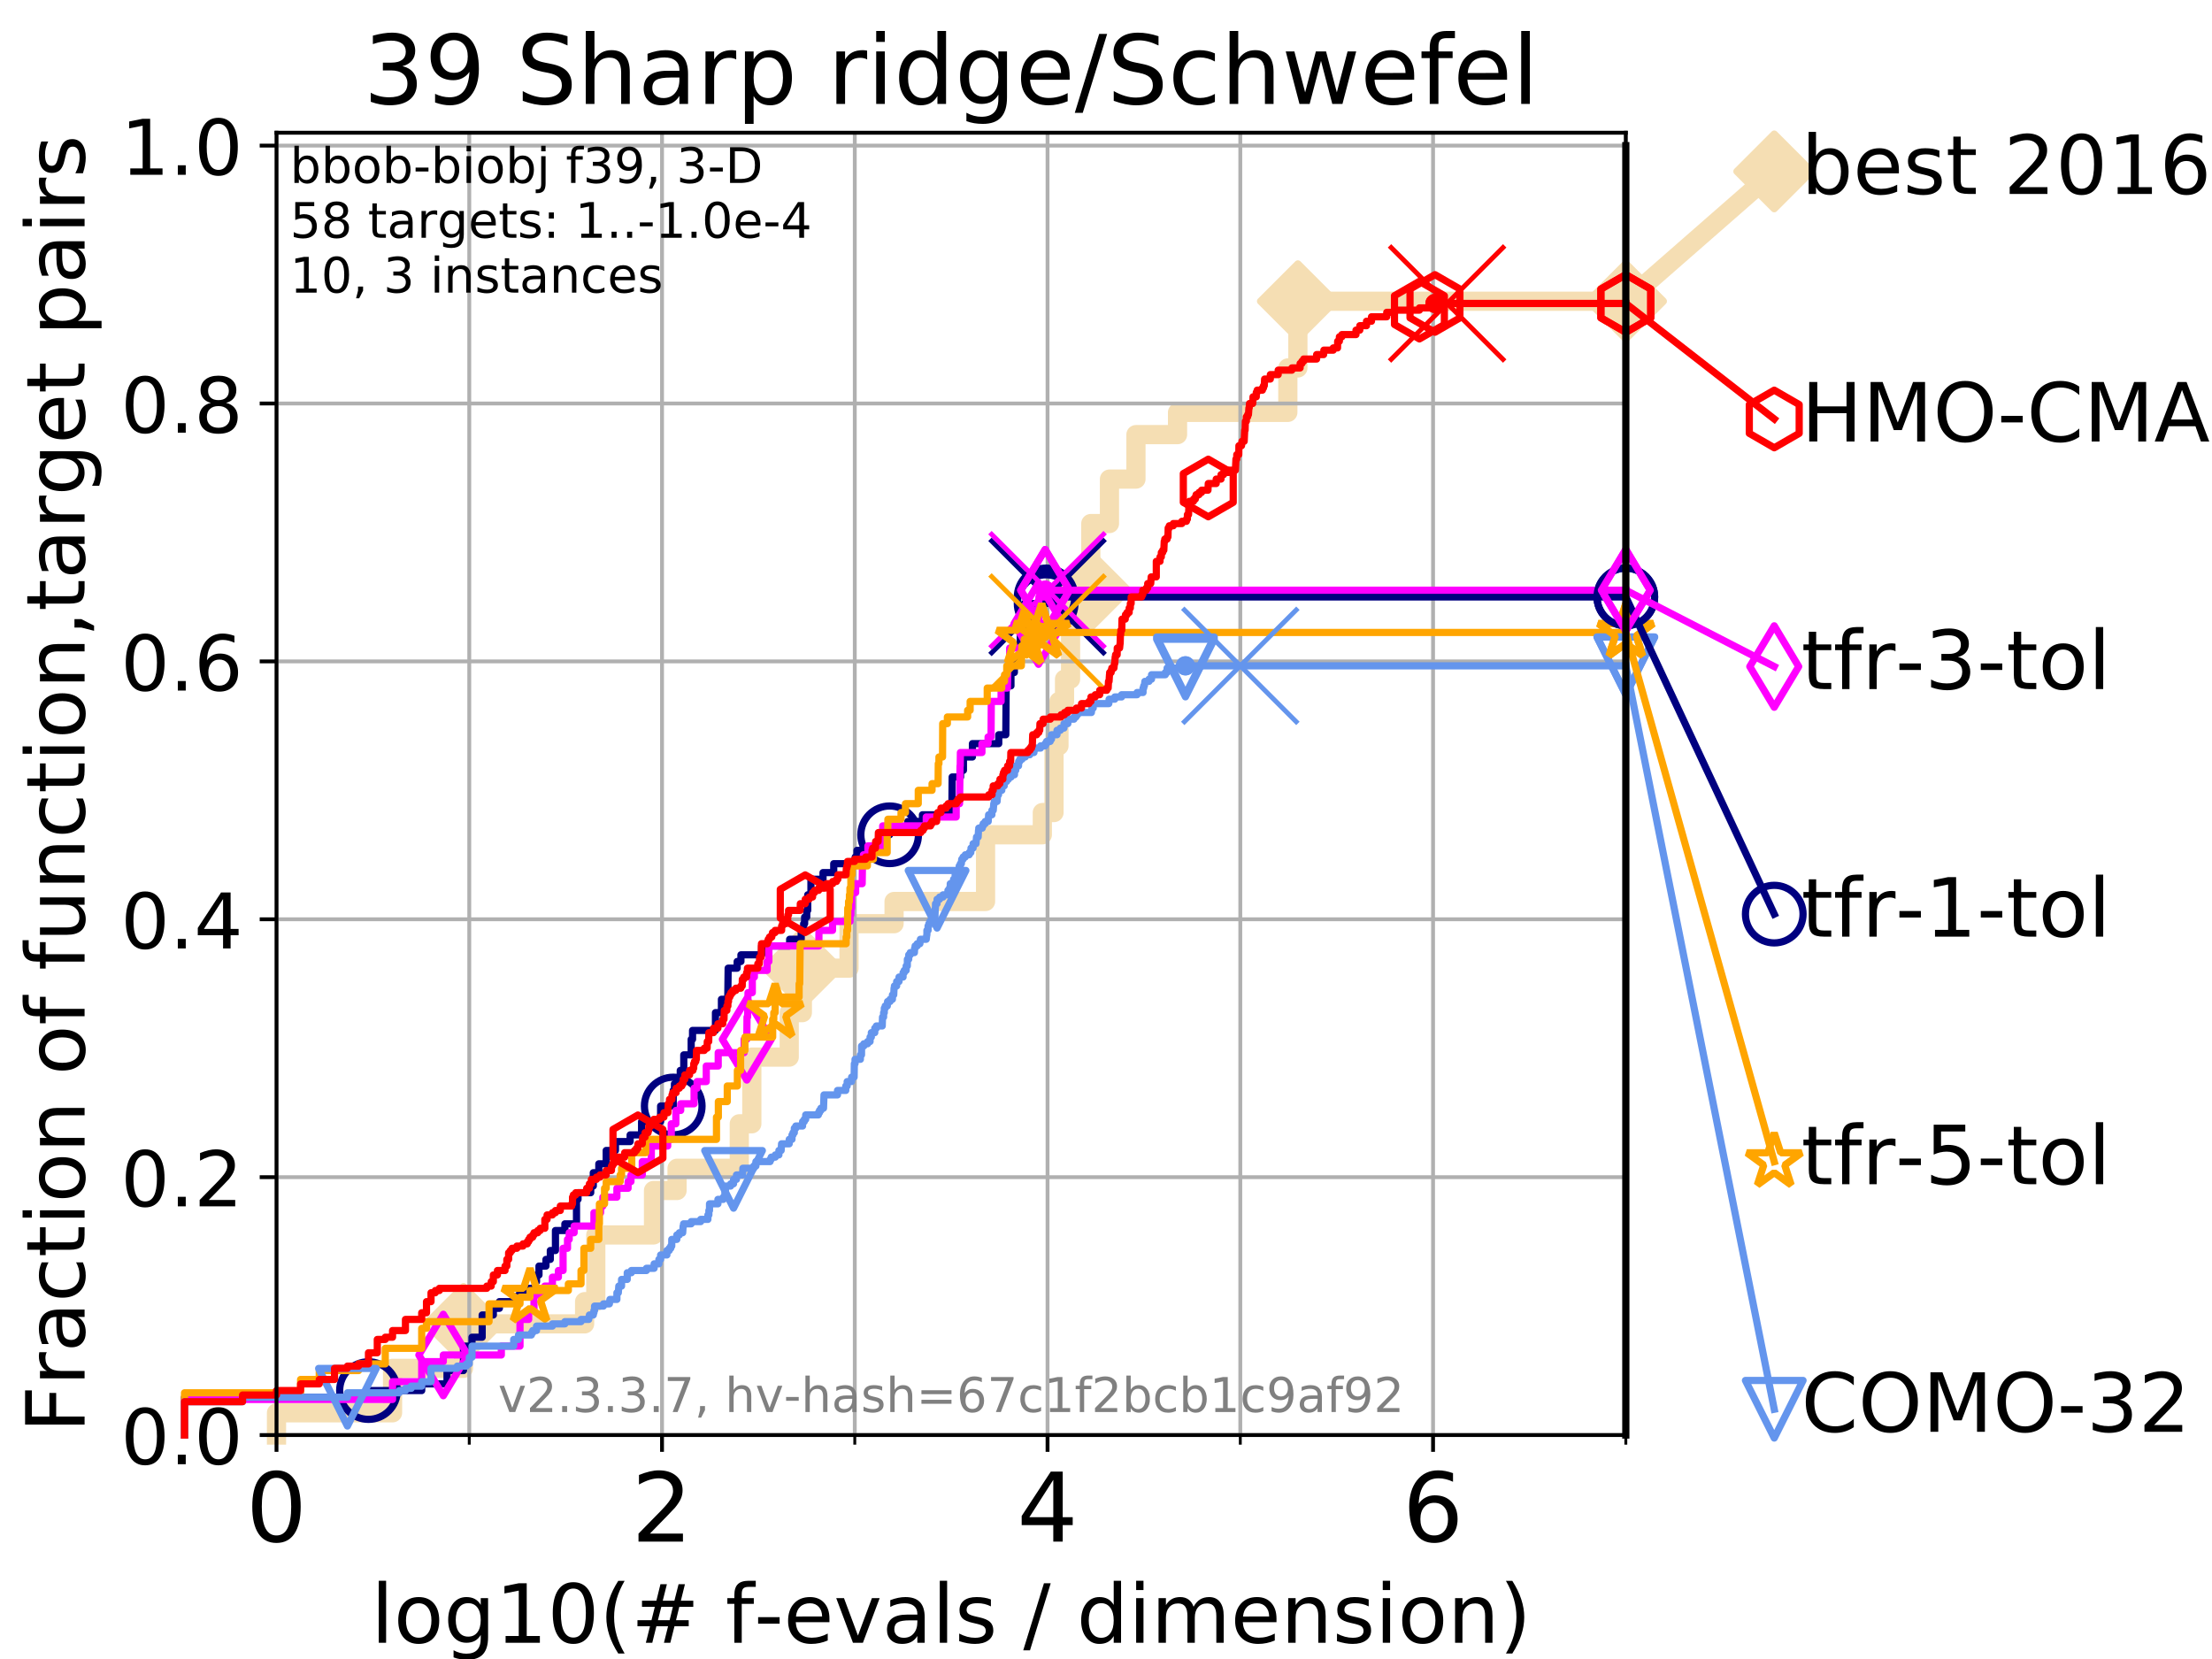 <?xml version="1.0" encoding="utf-8" standalone="no"?>
<!DOCTYPE svg PUBLIC "-//W3C//DTD SVG 1.1//EN"
  "http://www.w3.org/Graphics/SVG/1.1/DTD/svg11.dtd">
<!-- Created with matplotlib (https://matplotlib.org/) -->
<svg height="345.6pt" version="1.1" viewBox="0 0 460.8 345.6" width="460.8pt" xmlns="http://www.w3.org/2000/svg" xmlns:xlink="http://www.w3.org/1999/xlink">
 <defs>
  <style type="text/css">
*{stroke-linecap:butt;stroke-linejoin:round;}
  </style>
 </defs>
 <g id="figure_1">
  <g id="patch_1">
   <path d="M 0 345.6 
L 460.8 345.6 
L 460.8 0 
L 0 0 
z
" style="fill:#ffffff;"/>
  </g>
  <g id="axes_1">
   <g id="patch_2">
    <path d="M 57.6 298.944 
L 338.688 298.944 
L 338.688 27.648 
L 57.6 27.648 
z
" style="fill:#ffffff;"/>
   </g>
   <g id="line2d_1">
    <path d="M 57.6 298.944 
L 57.6 294.313 
L 81.776 294.313 
L 81.776 285.05 
L 96.552 285.05 
L 96.552 275.788 
L 121.785 275.788 
L 121.785 271.157 
L 124.114 271.157 
L 124.114 257.263 
L 136.138 257.263 
L 136.138 248.001 
L 141.042 248.001 
L 141.042 243.37 
L 154.006 243.37 
L 154.006 234.107 
L 156.618 234.107 
L 156.618 220.214 
L 164.41 220.214 
L 164.41 210.951 
L 167.147 210.951 
L 167.147 201.689 
L 176.869 201.689 
L 176.869 192.426 
L 186.252 192.426 
L 186.252 187.795 
L 205.308 187.795 
L 205.308 173.901 
L 217.135 173.901 
L 217.135 169.27 
L 219.57 169.27 
L 219.57 155.377 
L 220.603 155.377 
L 220.603 146.114 
L 221.761 146.114 
L 221.761 141.483 
L 223.019 141.483 
L 223.019 127.589 
L 224.753 127.589 
L 224.753 122.958 
L 227.235 122.958 
L 227.235 109.065 
L 231.123 109.065 
L 231.123 99.802 
L 236.641 99.802 
L 236.641 90.54 
L 245.302 90.54 
L 245.302 85.909 
L 268.279 85.909 
L 268.279 76.646 
L 270.372 76.646 
L 270.372 62.753 
L 338.688 62.753 
" style="fill:none;stroke:#f5deb3;stroke-linecap:square;stroke-width:4;"/>
   </g>
   <g id="line2d_2">
    <defs>
     <path d="M 0 7.778 
L 7.778 0 
L 0 -7.778 
L -7.778 0 
z
" id="ma351994c8a" style="stroke:#f5deb3;stroke-linejoin:miter;stroke-width:1.5;"/>
    </defs>
    <g>
     <use style="fill:#f5deb3;stroke:#f5deb3;stroke-linejoin:miter;stroke-width:1.5;" x="96.552" xlink:href="#ma351994c8a" y="275.788"/>
     <use style="fill:#f5deb3;stroke:#f5deb3;stroke-linejoin:miter;stroke-width:1.5;" x="167.147" xlink:href="#ma351994c8a" y="201.689"/>
     <use style="fill:#f5deb3;stroke:#f5deb3;stroke-linejoin:miter;stroke-width:1.5;" x="227.235" xlink:href="#ma351994c8a" y="122.958"/>
     <use style="fill:#f5deb3;stroke:#f5deb3;stroke-linejoin:miter;stroke-width:1.5;" x="270.372" xlink:href="#ma351994c8a" y="62.753"/>
     <use style="fill:#f5deb3;stroke:#f5deb3;stroke-linejoin:miter;stroke-width:1.5;" x="338.688" xlink:href="#ma351994c8a" y="62.753"/>
    </g>
   </g>
   <g id="line2d_3">
    <path style="fill:none;stroke:#f5deb3;stroke-linecap:square;stroke-width:4;"/>
    <g/>
   </g>
   <g id="line2d_4">
    <path d="M 338.688 62.753 
L 369.608 35.706 
" style="fill:none;stroke:#f5deb3;stroke-linecap:square;stroke-width:4;"/>
    <g>
     <use style="fill:#f5deb3;stroke:#f5deb3;stroke-linejoin:miter;stroke-width:1.5;" x="338.688" xlink:href="#ma351994c8a" y="62.753"/>
     <use style="fill:#f5deb3;stroke:#f5deb3;stroke-linejoin:miter;stroke-width:1.5;" x="369.608" xlink:href="#ma351994c8a" y="35.706"/>
    </g>
   </g>
   <g id="matplotlib.axis_1">
    <g id="xtick_1">
     <g id="line2d_5">
      <path clip-path="url(#pa186130534)" d="M 57.6 298.944 
L 57.6 27.648 
" style="fill:none;stroke:#b0b0b0;stroke-linecap:square;stroke-width:0.8;"/>
     </g>
     <g id="line2d_6">
      <defs>
       <path d="M 0 0 
L 0 3.5 
" id="me1d74cb3d4" style="stroke:#000000;stroke-width:0.8;"/>
      </defs>
      <g>
       <use style="stroke:#000000;stroke-width:0.8;" x="57.6" xlink:href="#me1d74cb3d4" y="298.944"/>
      </g>
     </g>
     <g id="text_1">
      <!-- 0 -->
      <defs>
       <path d="M 31.781 66.406 
Q 24.172 66.406 20.328 58.906 
Q 16.5 51.422 16.5 36.375 
Q 16.5 21.391 20.328 13.891 
Q 24.172 6.391 31.781 6.391 
Q 39.453 6.391 43.281 13.891 
Q 47.125 21.391 47.125 36.375 
Q 47.125 51.422 43.281 58.906 
Q 39.453 66.406 31.781 66.406 
z
M 31.781 74.219 
Q 44.047 74.219 50.516 64.516 
Q 56.984 54.828 56.984 36.375 
Q 56.984 17.969 50.516 8.266 
Q 44.047 -1.422 31.781 -1.422 
Q 19.531 -1.422 13.062 8.266 
Q 6.594 17.969 6.594 36.375 
Q 6.594 54.828 13.062 64.516 
Q 19.531 74.219 31.781 74.219 
z
" id="DejaVuSans-48"/>
      </defs>
      <g transform="translate(51.237 321.141)scale(0.2 -0.2)">
       <use xlink:href="#DejaVuSans-48"/>
      </g>
     </g>
    </g>
    <g id="xtick_2">
     <g id="line2d_7">
      <path clip-path="url(#pa186130534)" d="M 137.911 298.944 
L 137.911 27.648 
" style="fill:none;stroke:#b0b0b0;stroke-linecap:square;stroke-width:0.8;"/>
     </g>
     <g id="line2d_8">
      <g>
       <use style="stroke:#000000;stroke-width:0.8;" x="137.911" xlink:href="#me1d74cb3d4" y="298.944"/>
      </g>
     </g>
     <g id="text_2">
      <!-- 2 -->
      <defs>
       <path d="M 19.188 8.297 
L 53.609 8.297 
L 53.609 0 
L 7.328 0 
L 7.328 8.297 
Q 12.938 14.109 22.625 23.891 
Q 32.328 33.688 34.812 36.531 
Q 39.547 41.844 41.422 45.531 
Q 43.312 49.219 43.312 52.781 
Q 43.312 58.594 39.234 62.25 
Q 35.156 65.922 28.609 65.922 
Q 23.969 65.922 18.812 64.312 
Q 13.672 62.703 7.812 59.422 
L 7.812 69.391 
Q 13.766 71.781 18.938 73 
Q 24.125 74.219 28.422 74.219 
Q 39.75 74.219 46.484 68.547 
Q 53.219 62.891 53.219 53.422 
Q 53.219 48.922 51.531 44.891 
Q 49.859 40.875 45.406 35.406 
Q 44.188 33.984 37.641 27.219 
Q 31.109 20.453 19.188 8.297 
z
" id="DejaVuSans-50"/>
      </defs>
      <g transform="translate(131.548 321.141)scale(0.2 -0.2)">
       <use xlink:href="#DejaVuSans-50"/>
      </g>
     </g>
    </g>
    <g id="xtick_3">
     <g id="line2d_9">
      <path clip-path="url(#pa186130534)" d="M 218.222 298.944 
L 218.222 27.648 
" style="fill:none;stroke:#b0b0b0;stroke-linecap:square;stroke-width:0.8;"/>
     </g>
     <g id="line2d_10">
      <g>
       <use style="stroke:#000000;stroke-width:0.8;" x="218.222" xlink:href="#me1d74cb3d4" y="298.944"/>
      </g>
     </g>
     <g id="text_3">
      <!-- 4 -->
      <defs>
       <path d="M 37.797 64.312 
L 12.891 25.391 
L 37.797 25.391 
z
M 35.203 72.906 
L 47.609 72.906 
L 47.609 25.391 
L 58.016 25.391 
L 58.016 17.188 
L 47.609 17.188 
L 47.609 0 
L 37.797 0 
L 37.797 17.188 
L 4.891 17.188 
L 4.891 26.703 
z
" id="DejaVuSans-52"/>
      </defs>
      <g transform="translate(211.859 321.141)scale(0.2 -0.2)">
       <use xlink:href="#DejaVuSans-52"/>
      </g>
     </g>
    </g>
    <g id="xtick_4">
     <g id="line2d_11">
      <path clip-path="url(#pa186130534)" d="M 298.533 298.944 
L 298.533 27.648 
" style="fill:none;stroke:#b0b0b0;stroke-linecap:square;stroke-width:0.8;"/>
     </g>
     <g id="line2d_12">
      <g>
       <use style="stroke:#000000;stroke-width:0.8;" x="298.533" xlink:href="#me1d74cb3d4" y="298.944"/>
      </g>
     </g>
     <g id="text_4">
      <!-- 6 -->
      <defs>
       <path d="M 33.016 40.375 
Q 26.375 40.375 22.484 35.828 
Q 18.609 31.297 18.609 23.391 
Q 18.609 15.531 22.484 10.953 
Q 26.375 6.391 33.016 6.391 
Q 39.656 6.391 43.531 10.953 
Q 47.406 15.531 47.406 23.391 
Q 47.406 31.297 43.531 35.828 
Q 39.656 40.375 33.016 40.375 
z
M 52.594 71.297 
L 52.594 62.312 
Q 48.875 64.062 45.094 64.984 
Q 41.312 65.922 37.594 65.922 
Q 27.828 65.922 22.672 59.328 
Q 17.531 52.734 16.797 39.406 
Q 19.672 43.656 24.016 45.922 
Q 28.375 48.188 33.594 48.188 
Q 44.578 48.188 50.953 41.516 
Q 57.328 34.859 57.328 23.391 
Q 57.328 12.156 50.688 5.359 
Q 44.047 -1.422 33.016 -1.422 
Q 20.359 -1.422 13.672 8.266 
Q 6.984 17.969 6.984 36.375 
Q 6.984 53.656 15.188 63.938 
Q 23.391 74.219 37.203 74.219 
Q 40.922 74.219 44.703 73.484 
Q 48.484 72.75 52.594 71.297 
z
" id="DejaVuSans-54"/>
      </defs>
      <g transform="translate(292.17 321.141)scale(0.2 -0.2)">
       <use xlink:href="#DejaVuSans-54"/>
      </g>
     </g>
    </g>
    <g id="xtick_5">
     <g id="line2d_13">
      <path clip-path="url(#pa186130534)" d="M 97.755 298.944 
L 97.755 27.648 
" style="fill:none;stroke:#b0b0b0;stroke-linecap:square;stroke-width:0.8;"/>
     </g>
     <g id="line2d_14">
      <defs>
       <path d="M 0 0 
L 0 2 
" id="mbbe666a4a5" style="stroke:#000000;stroke-width:0.6;"/>
      </defs>
      <g>
       <use style="stroke:#000000;stroke-width:0.6;" x="97.755" xlink:href="#mbbe666a4a5" y="298.944"/>
      </g>
     </g>
    </g>
    <g id="xtick_6">
     <g id="line2d_15">
      <path clip-path="url(#pa186130534)" d="M 178.066 298.944 
L 178.066 27.648 
" style="fill:none;stroke:#b0b0b0;stroke-linecap:square;stroke-width:0.8;"/>
     </g>
     <g id="line2d_16">
      <g>
       <use style="stroke:#000000;stroke-width:0.6;" x="178.066" xlink:href="#mbbe666a4a5" y="298.944"/>
      </g>
     </g>
    </g>
    <g id="xtick_7">
     <g id="line2d_17">
      <path clip-path="url(#pa186130534)" d="M 258.377 298.944 
L 258.377 27.648 
" style="fill:none;stroke:#b0b0b0;stroke-linecap:square;stroke-width:0.8;"/>
     </g>
     <g id="line2d_18">
      <g>
       <use style="stroke:#000000;stroke-width:0.6;" x="258.377" xlink:href="#mbbe666a4a5" y="298.944"/>
      </g>
     </g>
    </g>
    <g id="xtick_8">
     <g id="line2d_19">
      <path clip-path="url(#pa186130534)" d="M 338.688 298.944 
L 338.688 27.648 
" style="fill:none;stroke:#b0b0b0;stroke-linecap:square;stroke-width:0.8;"/>
     </g>
     <g id="line2d_20">
      <g>
       <use style="stroke:#000000;stroke-width:0.6;" x="338.688" xlink:href="#mbbe666a4a5" y="298.944"/>
      </g>
     </g>
    </g>
    <g id="text_5">
     <!-- log10(# f-evals / dimension) -->
     <defs>
      <path d="M 9.422 75.984 
L 18.406 75.984 
L 18.406 0 
L 9.422 0 
z
" id="DejaVuSans-108"/>
      <path d="M 30.609 48.391 
Q 23.391 48.391 19.188 42.75 
Q 14.984 37.109 14.984 27.297 
Q 14.984 17.484 19.156 11.844 
Q 23.344 6.203 30.609 6.203 
Q 37.797 6.203 41.984 11.859 
Q 46.188 17.531 46.188 27.297 
Q 46.188 37.016 41.984 42.703 
Q 37.797 48.391 30.609 48.391 
z
M 30.609 56 
Q 42.328 56 49.016 48.375 
Q 55.719 40.766 55.719 27.297 
Q 55.719 13.875 49.016 6.219 
Q 42.328 -1.422 30.609 -1.422 
Q 18.844 -1.422 12.172 6.219 
Q 5.516 13.875 5.516 27.297 
Q 5.516 40.766 12.172 48.375 
Q 18.844 56 30.609 56 
z
" id="DejaVuSans-111"/>
      <path d="M 45.406 27.984 
Q 45.406 37.75 41.375 43.109 
Q 37.359 48.484 30.078 48.484 
Q 22.859 48.484 18.828 43.109 
Q 14.797 37.75 14.797 27.984 
Q 14.797 18.266 18.828 12.891 
Q 22.859 7.516 30.078 7.516 
Q 37.359 7.516 41.375 12.891 
Q 45.406 18.266 45.406 27.984 
z
M 54.391 6.781 
Q 54.391 -7.172 48.188 -13.984 
Q 42 -20.797 29.203 -20.797 
Q 24.469 -20.797 20.266 -20.094 
Q 16.062 -19.391 12.109 -17.922 
L 12.109 -9.188 
Q 16.062 -11.328 19.922 -12.344 
Q 23.781 -13.375 27.781 -13.375 
Q 36.625 -13.375 41.016 -8.766 
Q 45.406 -4.156 45.406 5.172 
L 45.406 9.625 
Q 42.625 4.781 38.281 2.391 
Q 33.938 0 27.875 0 
Q 17.828 0 11.672 7.656 
Q 5.516 15.328 5.516 27.984 
Q 5.516 40.672 11.672 48.328 
Q 17.828 56 27.875 56 
Q 33.938 56 38.281 53.609 
Q 42.625 51.219 45.406 46.391 
L 45.406 54.688 
L 54.391 54.688 
z
" id="DejaVuSans-103"/>
      <path d="M 12.406 8.297 
L 28.516 8.297 
L 28.516 63.922 
L 10.984 60.406 
L 10.984 69.391 
L 28.422 72.906 
L 38.281 72.906 
L 38.281 8.297 
L 54.391 8.297 
L 54.391 0 
L 12.406 0 
z
" id="DejaVuSans-49"/>
      <path d="M 31 75.875 
Q 24.469 64.656 21.281 53.656 
Q 18.109 42.672 18.109 31.391 
Q 18.109 20.125 21.312 9.062 
Q 24.516 -2 31 -13.188 
L 23.188 -13.188 
Q 15.875 -1.703 12.234 9.375 
Q 8.594 20.453 8.594 31.391 
Q 8.594 42.281 12.203 53.312 
Q 15.828 64.359 23.188 75.875 
z
" id="DejaVuSans-40"/>
      <path d="M 51.125 44 
L 36.922 44 
L 32.812 27.688 
L 47.125 27.688 
z
M 43.797 71.781 
L 38.719 51.516 
L 52.984 51.516 
L 58.109 71.781 
L 65.922 71.781 
L 60.891 51.516 
L 76.125 51.516 
L 76.125 44 
L 58.984 44 
L 54.984 27.688 
L 70.516 27.688 
L 70.516 20.219 
L 53.078 20.219 
L 48 0 
L 40.188 0 
L 45.219 20.219 
L 30.906 20.219 
L 25.875 0 
L 18.016 0 
L 23.094 20.219 
L 7.719 20.219 
L 7.719 27.688 
L 24.906 27.688 
L 29 44 
L 13.281 44 
L 13.281 51.516 
L 30.906 51.516 
L 35.891 71.781 
z
" id="DejaVuSans-35"/>
      <path id="DejaVuSans-32"/>
      <path d="M 37.109 75.984 
L 37.109 68.5 
L 28.516 68.5 
Q 23.688 68.5 21.797 66.547 
Q 19.922 64.594 19.922 59.516 
L 19.922 54.688 
L 34.719 54.688 
L 34.719 47.703 
L 19.922 47.703 
L 19.922 0 
L 10.891 0 
L 10.891 47.703 
L 2.297 47.703 
L 2.297 54.688 
L 10.891 54.688 
L 10.891 58.5 
Q 10.891 67.625 15.141 71.797 
Q 19.391 75.984 28.609 75.984 
z
" id="DejaVuSans-102"/>
      <path d="M 4.891 31.391 
L 31.203 31.391 
L 31.203 23.391 
L 4.891 23.391 
z
" id="DejaVuSans-45"/>
      <path d="M 56.203 29.594 
L 56.203 25.203 
L 14.891 25.203 
Q 15.484 15.922 20.484 11.062 
Q 25.484 6.203 34.422 6.203 
Q 39.594 6.203 44.453 7.469 
Q 49.312 8.734 54.109 11.281 
L 54.109 2.781 
Q 49.266 0.734 44.188 -0.344 
Q 39.109 -1.422 33.891 -1.422 
Q 20.797 -1.422 13.156 6.188 
Q 5.516 13.812 5.516 26.812 
Q 5.516 40.234 12.766 48.109 
Q 20.016 56 32.328 56 
Q 43.359 56 49.781 48.891 
Q 56.203 41.797 56.203 29.594 
z
M 47.219 32.234 
Q 47.125 39.594 43.094 43.984 
Q 39.062 48.391 32.422 48.391 
Q 24.906 48.391 20.391 44.141 
Q 15.875 39.891 15.188 32.172 
z
" id="DejaVuSans-101"/>
      <path d="M 2.984 54.688 
L 12.5 54.688 
L 29.594 8.797 
L 46.688 54.688 
L 56.203 54.688 
L 35.688 0 
L 23.484 0 
z
" id="DejaVuSans-118"/>
      <path d="M 34.281 27.484 
Q 23.391 27.484 19.188 25 
Q 14.984 22.516 14.984 16.5 
Q 14.984 11.719 18.141 8.906 
Q 21.297 6.109 26.703 6.109 
Q 34.188 6.109 38.703 11.406 
Q 43.219 16.703 43.219 25.484 
L 43.219 27.484 
z
M 52.203 31.203 
L 52.203 0 
L 43.219 0 
L 43.219 8.297 
Q 40.141 3.328 35.547 0.953 
Q 30.953 -1.422 24.312 -1.422 
Q 15.922 -1.422 10.953 3.297 
Q 6 8.016 6 15.922 
Q 6 25.141 12.172 29.828 
Q 18.359 34.516 30.609 34.516 
L 43.219 34.516 
L 43.219 35.406 
Q 43.219 41.609 39.141 45 
Q 35.062 48.391 27.688 48.391 
Q 23 48.391 18.547 47.266 
Q 14.109 46.141 10.016 43.891 
L 10.016 52.203 
Q 14.938 54.109 19.578 55.047 
Q 24.219 56 28.609 56 
Q 40.484 56 46.344 49.844 
Q 52.203 43.703 52.203 31.203 
z
" id="DejaVuSans-97"/>
      <path d="M 44.281 53.078 
L 44.281 44.578 
Q 40.484 46.531 36.375 47.5 
Q 32.281 48.484 27.875 48.484 
Q 21.188 48.484 17.844 46.438 
Q 14.5 44.391 14.5 40.281 
Q 14.5 37.156 16.891 35.375 
Q 19.281 33.594 26.516 31.984 
L 29.594 31.297 
Q 39.156 29.25 43.188 25.516 
Q 47.219 21.781 47.219 15.094 
Q 47.219 7.469 41.188 3.016 
Q 35.156 -1.422 24.609 -1.422 
Q 20.219 -1.422 15.453 -0.562 
Q 10.688 0.297 5.422 2 
L 5.422 11.281 
Q 10.406 8.688 15.234 7.391 
Q 20.062 6.109 24.812 6.109 
Q 31.156 6.109 34.562 8.281 
Q 37.984 10.453 37.984 14.406 
Q 37.984 18.062 35.516 20.016 
Q 33.062 21.969 24.703 23.781 
L 21.578 24.516 
Q 13.234 26.266 9.516 29.906 
Q 5.812 33.547 5.812 39.891 
Q 5.812 47.609 11.281 51.797 
Q 16.75 56 26.812 56 
Q 31.781 56 36.172 55.266 
Q 40.578 54.547 44.281 53.078 
z
" id="DejaVuSans-115"/>
      <path d="M 25.391 72.906 
L 33.688 72.906 
L 8.297 -9.281 
L 0 -9.281 
z
" id="DejaVuSans-47"/>
      <path d="M 45.406 46.391 
L 45.406 75.984 
L 54.391 75.984 
L 54.391 0 
L 45.406 0 
L 45.406 8.203 
Q 42.578 3.328 38.25 0.953 
Q 33.938 -1.422 27.875 -1.422 
Q 17.969 -1.422 11.734 6.484 
Q 5.516 14.406 5.516 27.297 
Q 5.516 40.188 11.734 48.094 
Q 17.969 56 27.875 56 
Q 33.938 56 38.25 53.625 
Q 42.578 51.266 45.406 46.391 
z
M 14.797 27.297 
Q 14.797 17.391 18.875 11.75 
Q 22.953 6.109 30.078 6.109 
Q 37.203 6.109 41.297 11.75 
Q 45.406 17.391 45.406 27.297 
Q 45.406 37.203 41.297 42.844 
Q 37.203 48.484 30.078 48.484 
Q 22.953 48.484 18.875 42.844 
Q 14.797 37.203 14.797 27.297 
z
" id="DejaVuSans-100"/>
      <path d="M 9.422 54.688 
L 18.406 54.688 
L 18.406 0 
L 9.422 0 
z
M 9.422 75.984 
L 18.406 75.984 
L 18.406 64.594 
L 9.422 64.594 
z
" id="DejaVuSans-105"/>
      <path d="M 52 44.188 
Q 55.375 50.25 60.062 53.125 
Q 64.75 56 71.094 56 
Q 79.641 56 84.281 50.016 
Q 88.922 44.047 88.922 33.016 
L 88.922 0 
L 79.891 0 
L 79.891 32.719 
Q 79.891 40.578 77.094 44.375 
Q 74.312 48.188 68.609 48.188 
Q 61.625 48.188 57.562 43.547 
Q 53.516 38.922 53.516 30.906 
L 53.516 0 
L 44.484 0 
L 44.484 32.719 
Q 44.484 40.625 41.703 44.406 
Q 38.922 48.188 33.109 48.188 
Q 26.219 48.188 22.156 43.531 
Q 18.109 38.875 18.109 30.906 
L 18.109 0 
L 9.078 0 
L 9.078 54.688 
L 18.109 54.688 
L 18.109 46.188 
Q 21.188 51.219 25.484 53.609 
Q 29.781 56 35.688 56 
Q 41.656 56 45.828 52.969 
Q 50 49.953 52 44.188 
z
" id="DejaVuSans-109"/>
      <path d="M 54.891 33.016 
L 54.891 0 
L 45.906 0 
L 45.906 32.719 
Q 45.906 40.484 42.875 44.328 
Q 39.844 48.188 33.797 48.188 
Q 26.516 48.188 22.312 43.547 
Q 18.109 38.922 18.109 30.906 
L 18.109 0 
L 9.078 0 
L 9.078 54.688 
L 18.109 54.688 
L 18.109 46.188 
Q 21.344 51.125 25.703 53.562 
Q 30.078 56 35.797 56 
Q 45.219 56 50.047 50.172 
Q 54.891 44.344 54.891 33.016 
z
" id="DejaVuSans-110"/>
      <path d="M 8.016 75.875 
L 15.828 75.875 
Q 23.141 64.359 26.781 53.312 
Q 30.422 42.281 30.422 31.391 
Q 30.422 20.453 26.781 9.375 
Q 23.141 -1.703 15.828 -13.188 
L 8.016 -13.188 
Q 14.5 -2 17.703 9.062 
Q 20.906 20.125 20.906 31.391 
Q 20.906 42.672 17.703 53.656 
Q 14.5 64.656 8.016 75.875 
z
" id="DejaVuSans-41"/>
     </defs>
     <g transform="translate(77.303 342.218)scale(0.17 -0.17)">
      <use xlink:href="#DejaVuSans-108"/>
      <use x="27.783" xlink:href="#DejaVuSans-111"/>
      <use x="88.965" xlink:href="#DejaVuSans-103"/>
      <use x="152.441" xlink:href="#DejaVuSans-49"/>
      <use x="216.064" xlink:href="#DejaVuSans-48"/>
      <use x="279.688" xlink:href="#DejaVuSans-40"/>
      <use x="318.701" xlink:href="#DejaVuSans-35"/>
      <use x="402.49" xlink:href="#DejaVuSans-32"/>
      <use x="434.277" xlink:href="#DejaVuSans-102"/>
      <use x="469.404" xlink:href="#DejaVuSans-45"/>
      <use x="505.488" xlink:href="#DejaVuSans-101"/>
      <use x="567.012" xlink:href="#DejaVuSans-118"/>
      <use x="626.191" xlink:href="#DejaVuSans-97"/>
      <use x="687.471" xlink:href="#DejaVuSans-108"/>
      <use x="715.254" xlink:href="#DejaVuSans-115"/>
      <use x="767.354" xlink:href="#DejaVuSans-32"/>
      <use x="799.141" xlink:href="#DejaVuSans-47"/>
      <use x="832.832" xlink:href="#DejaVuSans-32"/>
      <use x="864.619" xlink:href="#DejaVuSans-100"/>
      <use x="928.096" xlink:href="#DejaVuSans-105"/>
      <use x="955.879" xlink:href="#DejaVuSans-109"/>
      <use x="1053.291" xlink:href="#DejaVuSans-101"/>
      <use x="1114.814" xlink:href="#DejaVuSans-110"/>
      <use x="1178.193" xlink:href="#DejaVuSans-115"/>
      <use x="1230.293" xlink:href="#DejaVuSans-105"/>
      <use x="1258.076" xlink:href="#DejaVuSans-111"/>
      <use x="1319.258" xlink:href="#DejaVuSans-110"/>
      <use x="1382.637" xlink:href="#DejaVuSans-41"/>
     </g>
    </g>
   </g>
   <g id="matplotlib.axis_2">
    <g id="ytick_1">
     <g id="line2d_21">
      <path clip-path="url(#pa186130534)" d="M 57.6 298.944 
L 338.688 298.944 
" style="fill:none;stroke:#b0b0b0;stroke-linecap:square;stroke-width:0.8;"/>
     </g>
     <g id="line2d_22">
      <defs>
       <path d="M 0 0 
L -3.5 0 
" id="md765581c01" style="stroke:#000000;stroke-width:0.8;"/>
      </defs>
      <g>
       <use style="stroke:#000000;stroke-width:0.8;" x="57.6" xlink:href="#md765581c01" y="298.944"/>
      </g>
     </g>
     <g id="text_6">
      <!-- 0.0 -->
      <defs>
       <path d="M 10.688 12.406 
L 21 12.406 
L 21 0 
L 10.688 0 
z
" id="DejaVuSans-46"/>
      </defs>
      <g transform="translate(25.155 305.023)scale(0.16 -0.16)">
       <use xlink:href="#DejaVuSans-48"/>
       <use x="63.623" xlink:href="#DejaVuSans-46"/>
       <use x="95.41" xlink:href="#DejaVuSans-48"/>
      </g>
     </g>
    </g>
    <g id="ytick_2">
     <g id="line2d_23">
      <path clip-path="url(#pa186130534)" d="M 57.6 245.222 
L 338.688 245.222 
" style="fill:none;stroke:#b0b0b0;stroke-linecap:square;stroke-width:0.8;"/>
     </g>
     <g id="line2d_24">
      <g>
       <use style="stroke:#000000;stroke-width:0.8;" x="57.6" xlink:href="#md765581c01" y="245.222"/>
      </g>
     </g>
     <g id="text_7">
      <!-- 0.2 -->
      <g transform="translate(25.155 251.301)scale(0.16 -0.16)">
       <use xlink:href="#DejaVuSans-48"/>
       <use x="63.623" xlink:href="#DejaVuSans-46"/>
       <use x="95.41" xlink:href="#DejaVuSans-50"/>
      </g>
     </g>
    </g>
    <g id="ytick_3">
     <g id="line2d_25">
      <path clip-path="url(#pa186130534)" d="M 57.6 191.5 
L 338.688 191.5 
" style="fill:none;stroke:#b0b0b0;stroke-linecap:square;stroke-width:0.8;"/>
     </g>
     <g id="line2d_26">
      <g>
       <use style="stroke:#000000;stroke-width:0.8;" x="57.6" xlink:href="#md765581c01" y="191.5"/>
      </g>
     </g>
     <g id="text_8">
      <!-- 0.4 -->
      <g transform="translate(25.155 197.579)scale(0.16 -0.16)">
       <use xlink:href="#DejaVuSans-48"/>
       <use x="63.623" xlink:href="#DejaVuSans-46"/>
       <use x="95.41" xlink:href="#DejaVuSans-52"/>
      </g>
     </g>
    </g>
    <g id="ytick_4">
     <g id="line2d_27">
      <path clip-path="url(#pa186130534)" d="M 57.6 137.778 
L 338.688 137.778 
" style="fill:none;stroke:#b0b0b0;stroke-linecap:square;stroke-width:0.8;"/>
     </g>
     <g id="line2d_28">
      <g>
       <use style="stroke:#000000;stroke-width:0.8;" x="57.6" xlink:href="#md765581c01" y="137.778"/>
      </g>
     </g>
     <g id="text_9">
      <!-- 0.6 -->
      <g transform="translate(25.155 143.857)scale(0.16 -0.16)">
       <use xlink:href="#DejaVuSans-48"/>
       <use x="63.623" xlink:href="#DejaVuSans-46"/>
       <use x="95.41" xlink:href="#DejaVuSans-54"/>
      </g>
     </g>
    </g>
    <g id="ytick_5">
     <g id="line2d_29">
      <path clip-path="url(#pa186130534)" d="M 57.6 84.056 
L 338.688 84.056 
" style="fill:none;stroke:#b0b0b0;stroke-linecap:square;stroke-width:0.8;"/>
     </g>
     <g id="line2d_30">
      <g>
       <use style="stroke:#000000;stroke-width:0.8;" x="57.6" xlink:href="#md765581c01" y="84.056"/>
      </g>
     </g>
     <g id="text_10">
      <!-- 0.8 -->
      <defs>
       <path d="M 31.781 34.625 
Q 24.75 34.625 20.719 30.859 
Q 16.703 27.094 16.703 20.516 
Q 16.703 13.922 20.719 10.156 
Q 24.75 6.391 31.781 6.391 
Q 38.812 6.391 42.859 10.172 
Q 46.922 13.969 46.922 20.516 
Q 46.922 27.094 42.891 30.859 
Q 38.875 34.625 31.781 34.625 
z
M 21.922 38.812 
Q 15.578 40.375 12.031 44.719 
Q 8.5 49.078 8.5 55.328 
Q 8.5 64.062 14.719 69.141 
Q 20.953 74.219 31.781 74.219 
Q 42.672 74.219 48.875 69.141 
Q 55.078 64.062 55.078 55.328 
Q 55.078 49.078 51.531 44.719 
Q 48 40.375 41.703 38.812 
Q 48.828 37.156 52.797 32.312 
Q 56.781 27.484 56.781 20.516 
Q 56.781 9.906 50.312 4.234 
Q 43.844 -1.422 31.781 -1.422 
Q 19.734 -1.422 13.25 4.234 
Q 6.781 9.906 6.781 20.516 
Q 6.781 27.484 10.781 32.312 
Q 14.797 37.156 21.922 38.812 
z
M 18.312 54.391 
Q 18.312 48.734 21.844 45.562 
Q 25.391 42.391 31.781 42.391 
Q 38.141 42.391 41.719 45.562 
Q 45.312 48.734 45.312 54.391 
Q 45.312 60.062 41.719 63.234 
Q 38.141 66.406 31.781 66.406 
Q 25.391 66.406 21.844 63.234 
Q 18.312 60.062 18.312 54.391 
z
" id="DejaVuSans-56"/>
      </defs>
      <g transform="translate(25.155 90.135)scale(0.16 -0.16)">
       <use xlink:href="#DejaVuSans-48"/>
       <use x="63.623" xlink:href="#DejaVuSans-46"/>
       <use x="95.41" xlink:href="#DejaVuSans-56"/>
      </g>
     </g>
    </g>
    <g id="ytick_6">
     <g id="line2d_31">
      <path clip-path="url(#pa186130534)" d="M 57.6 30.334 
L 338.688 30.334 
" style="fill:none;stroke:#b0b0b0;stroke-linecap:square;stroke-width:0.8;"/>
     </g>
     <g id="line2d_32">
      <g>
       <use style="stroke:#000000;stroke-width:0.8;" x="57.6" xlink:href="#md765581c01" y="30.334"/>
      </g>
     </g>
     <g id="text_11">
      <!-- 1.0 -->
      <g transform="translate(25.155 36.413)scale(0.16 -0.16)">
       <use xlink:href="#DejaVuSans-49"/>
       <use x="63.623" xlink:href="#DejaVuSans-46"/>
       <use x="95.41" xlink:href="#DejaVuSans-48"/>
      </g>
     </g>
    </g>
    <g id="text_12">
     <!-- Fraction of function,target pairs -->
     <defs>
      <path d="M 9.812 72.906 
L 51.703 72.906 
L 51.703 64.594 
L 19.672 64.594 
L 19.672 43.109 
L 48.578 43.109 
L 48.578 34.812 
L 19.672 34.812 
L 19.672 0 
L 9.812 0 
z
" id="DejaVuSans-70"/>
      <path d="M 41.109 46.297 
Q 39.594 47.172 37.812 47.578 
Q 36.031 48 33.891 48 
Q 26.266 48 22.188 43.047 
Q 18.109 38.094 18.109 28.812 
L 18.109 0 
L 9.078 0 
L 9.078 54.688 
L 18.109 54.688 
L 18.109 46.188 
Q 20.953 51.172 25.484 53.578 
Q 30.031 56 36.531 56 
Q 37.453 56 38.578 55.875 
Q 39.703 55.766 41.062 55.516 
z
" id="DejaVuSans-114"/>
      <path d="M 48.781 52.594 
L 48.781 44.188 
Q 44.969 46.297 41.141 47.344 
Q 37.312 48.391 33.406 48.391 
Q 24.656 48.391 19.812 42.844 
Q 14.984 37.312 14.984 27.297 
Q 14.984 17.281 19.812 11.734 
Q 24.656 6.203 33.406 6.203 
Q 37.312 6.203 41.141 7.25 
Q 44.969 8.297 48.781 10.406 
L 48.781 2.094 
Q 45.016 0.344 40.984 -0.531 
Q 36.969 -1.422 32.422 -1.422 
Q 20.062 -1.422 12.781 6.344 
Q 5.516 14.109 5.516 27.297 
Q 5.516 40.672 12.859 48.328 
Q 20.219 56 33.016 56 
Q 37.156 56 41.109 55.141 
Q 45.062 54.297 48.781 52.594 
z
" id="DejaVuSans-99"/>
      <path d="M 18.312 70.219 
L 18.312 54.688 
L 36.812 54.688 
L 36.812 47.703 
L 18.312 47.703 
L 18.312 18.016 
Q 18.312 11.328 20.141 9.422 
Q 21.969 7.516 27.594 7.516 
L 36.812 7.516 
L 36.812 0 
L 27.594 0 
Q 17.188 0 13.234 3.875 
Q 9.281 7.766 9.281 18.016 
L 9.281 47.703 
L 2.688 47.703 
L 2.688 54.688 
L 9.281 54.688 
L 9.281 70.219 
z
" id="DejaVuSans-116"/>
      <path d="M 8.5 21.578 
L 8.5 54.688 
L 17.484 54.688 
L 17.484 21.922 
Q 17.484 14.156 20.5 10.266 
Q 23.531 6.391 29.594 6.391 
Q 36.859 6.391 41.078 11.031 
Q 45.312 15.672 45.312 23.688 
L 45.312 54.688 
L 54.297 54.688 
L 54.297 0 
L 45.312 0 
L 45.312 8.406 
Q 42.047 3.422 37.719 1 
Q 33.406 -1.422 27.688 -1.422 
Q 18.266 -1.422 13.375 4.438 
Q 8.5 10.297 8.5 21.578 
z
M 31.109 56 
z
" id="DejaVuSans-117"/>
      <path d="M 11.719 12.406 
L 22.016 12.406 
L 22.016 4 
L 14.016 -11.625 
L 7.719 -11.625 
L 11.719 4 
z
" id="DejaVuSans-44"/>
      <path d="M 18.109 8.203 
L 18.109 -20.797 
L 9.078 -20.797 
L 9.078 54.688 
L 18.109 54.688 
L 18.109 46.391 
Q 20.953 51.266 25.266 53.625 
Q 29.594 56 35.594 56 
Q 45.562 56 51.781 48.094 
Q 58.016 40.188 58.016 27.297 
Q 58.016 14.406 51.781 6.484 
Q 45.562 -1.422 35.594 -1.422 
Q 29.594 -1.422 25.266 0.953 
Q 20.953 3.328 18.109 8.203 
z
M 48.688 27.297 
Q 48.688 37.203 44.609 42.844 
Q 40.531 48.484 33.406 48.484 
Q 26.266 48.484 22.188 42.844 
Q 18.109 37.203 18.109 27.297 
Q 18.109 17.391 22.188 11.75 
Q 26.266 6.109 33.406 6.109 
Q 40.531 6.109 44.609 11.75 
Q 48.688 17.391 48.688 27.297 
z
" id="DejaVuSans-112"/>
     </defs>
     <g transform="translate(17.62 298.435)rotate(-90)scale(0.17 -0.17)">
      <use xlink:href="#DejaVuSans-70"/>
      <use x="57.41" xlink:href="#DejaVuSans-114"/>
      <use x="98.523" xlink:href="#DejaVuSans-97"/>
      <use x="159.803" xlink:href="#DejaVuSans-99"/>
      <use x="214.783" xlink:href="#DejaVuSans-116"/>
      <use x="253.992" xlink:href="#DejaVuSans-105"/>
      <use x="281.775" xlink:href="#DejaVuSans-111"/>
      <use x="342.957" xlink:href="#DejaVuSans-110"/>
      <use x="406.336" xlink:href="#DejaVuSans-32"/>
      <use x="438.123" xlink:href="#DejaVuSans-111"/>
      <use x="499.305" xlink:href="#DejaVuSans-102"/>
      <use x="534.51" xlink:href="#DejaVuSans-32"/>
      <use x="566.297" xlink:href="#DejaVuSans-102"/>
      <use x="601.502" xlink:href="#DejaVuSans-117"/>
      <use x="664.881" xlink:href="#DejaVuSans-110"/>
      <use x="728.26" xlink:href="#DejaVuSans-99"/>
      <use x="783.24" xlink:href="#DejaVuSans-116"/>
      <use x="822.449" xlink:href="#DejaVuSans-105"/>
      <use x="850.232" xlink:href="#DejaVuSans-111"/>
      <use x="911.414" xlink:href="#DejaVuSans-110"/>
      <use x="974.793" xlink:href="#DejaVuSans-44"/>
      <use x="1006.58" xlink:href="#DejaVuSans-116"/>
      <use x="1045.789" xlink:href="#DejaVuSans-97"/>
      <use x="1107.068" xlink:href="#DejaVuSans-114"/>
      <use x="1148.166" xlink:href="#DejaVuSans-103"/>
      <use x="1211.643" xlink:href="#DejaVuSans-101"/>
      <use x="1273.166" xlink:href="#DejaVuSans-116"/>
      <use x="1312.375" xlink:href="#DejaVuSans-32"/>
      <use x="1344.162" xlink:href="#DejaVuSans-112"/>
      <use x="1407.639" xlink:href="#DejaVuSans-97"/>
      <use x="1468.918" xlink:href="#DejaVuSans-105"/>
      <use x="1496.701" xlink:href="#DejaVuSans-114"/>
      <use x="1537.814" xlink:href="#DejaVuSans-115"/>
     </g>
    </g>
   </g>
   <g id="line2d_33">
    <defs>
     <path d="M 0 1.5 
C 0.398 1.5 0.779 1.342 1.061 1.061 
C 1.342 0.779 1.5 0.398 1.5 0 
C 1.5 -0.398 1.342 -0.779 1.061 -1.061 
C 0.779 -1.342 0.398 -1.5 0 -1.5 
C -0.398 -1.5 -0.779 -1.342 -1.061 -1.061 
C -1.342 -0.779 -1.5 -0.398 -1.5 0 
C -1.5 0.398 -1.342 0.779 -1.061 1.061 
C -0.779 1.342 -0.398 1.5 0 1.5 
z
" id="mbe62da6a42" style="stroke:#f5deb3;"/>
    </defs>
    <g>
     <use style="fill:#f5deb3;stroke:#f5deb3;" x="270.372" xlink:href="#mbe62da6a42" y="62.753"/>
     <use style="fill:#f5deb3;stroke:#f5deb3;" x="270.372" xlink:href="#mbe62da6a42" y="62.753"/>
    </g>
   </g>
   <g id="line2d_34">
    <defs>
     <path d="M 0 1.5 
C 0.398 1.5 0.779 1.342 1.061 1.061 
C 1.342 0.779 1.5 0.398 1.5 0 
C 1.5 -0.398 1.342 -0.779 1.061 -1.061 
C 0.779 -1.342 0.398 -1.5 0 -1.5 
C -0.398 -1.5 -0.779 -1.342 -1.061 -1.061 
C -1.342 -0.779 -1.5 -0.398 -1.5 0 
C -1.5 0.398 -1.342 0.779 -1.061 1.061 
C -0.779 1.342 -0.398 1.5 0 1.5 
z
" id="m6ca616e00d" style="stroke:#000080;"/>
    </defs>
    <g>
     <use style="fill:#000080;stroke:#000080;" x="217.929" xlink:href="#m6ca616e00d" y="124.348"/>
     <use style="fill:#000080;stroke:#000080;" x="217.929" xlink:href="#m6ca616e00d" y="124.348"/>
    </g>
   </g>
   <g id="line2d_35">
    <path d="M 38.441 298.944 
L 38.441 291.071 
L 76.759 291.071 
L 76.759 289.682 
L 87.85 289.682 
L 87.85 288.292 
L 93.122 288.292 
L 93.122 285.514 
L 96.552 285.514 
L 96.552 280.419 
L 98.327 280.419 
L 98.327 278.567 
L 100.444 278.567 
L 100.444 273.935 
L 102.772 273.935 
L 102.772 272.546 
L 104.034 272.546 
L 104.034 271.157 
L 108.006 271.157 
L 108.006 269.767 
L 109.55 269.767 
L 109.55 268.378 
L 111.506 268.378 
L 111.506 266.989 
L 111.768 266.989 
L 111.768 265.599 
L 112.281 265.599 
L 112.281 263.747 
L 113.735 263.747 
L 113.735 262.357 
L 114.641 262.357 
L 114.641 260.505 
L 115.711 260.505 
L 115.711 256.337 
L 117.673 256.337 
L 117.673 254.948 
L 120.094 254.948 
L 120.094 249.853 
L 120.414 249.853 
L 120.414 248.464 
L 123.057 248.464 
L 123.057 247.075 
L 123.594 247.075 
L 123.594 244.296 
L 124.744 244.296 
L 124.744 242.443 
L 126.282 242.443 
L 126.282 239.665 
L 128.21 239.665 
L 128.21 237.812 
L 131.27 237.812 
L 131.27 236.423 
L 133.652 236.423 
L 133.652 233.644 
L 137.618 233.644 
L 137.618 230.402 
L 140.247 230.402 
L 140.247 227.16 
L 140.499 227.16 
L 140.499 225.771 
L 141.709 225.771 
L 141.709 222.992 
L 142.442 222.992 
L 142.442 219.75 
L 143.985 219.75 
L 143.985 216.509 
L 144.27 216.509 
L 144.27 214.656 
L 149.043 214.656 
L 149.043 210.951 
L 150.287 210.951 
L 150.287 208.172 
L 151.608 208.172 
L 151.687 201.689 
L 153.562 201.689 
L 153.562 200.299 
L 154.349 200.299 
L 154.349 198.91 
L 158.661 198.91 
L 158.661 197.057 
L 164.499 197.057 
L 164.499 195.668 
L 166.906 195.668 
L 166.906 193.816 
L 167.417 193.816 
L 167.417 192.426 
L 167.619 192.426 
L 167.619 191.037 
L 168.058 191.037 
L 168.058 189.648 
L 168.263 189.648 
L 168.263 186.406 
L 168.934 186.406 
L 168.934 183.164 
L 171.451 183.164 
L 171.451 181.775 
L 173.681 181.775 
L 173.681 179.922 
L 178.165 179.922 
L 178.165 178.533 
L 178.525 178.533 
L 178.525 177.143 
L 183.893 177.143 
L 183.893 173.901 
L 185.33 173.901 
L 185.33 172.512 
L 189.109 172.512 
L 189.109 171.123 
L 192.162 171.123 
L 192.162 169.733 
L 198.282 169.733 
L 198.354 161.86 
L 200.105 161.86 
L 200.105 160.471 
L 200.701 160.471 
L 200.701 157.692 
L 202.568 157.692 
L 202.575 154.914 
L 208.057 154.914 
L 208.057 153.061 
L 209.53 153.061 
L 209.601 142.872 
L 210.601 142.872 
L 210.601 140.094 
L 211.31 140.094 
L 211.31 138.704 
L 211.663 138.704 
L 211.663 136.852 
L 212.507 136.852 
L 212.565 128.979 
L 213.385 128.979 
L 213.385 125.737 
L 217.929 125.737 
L 217.929 124.348 
L 338.688 124.348 
L 338.688 124.348 
" style="fill:none;stroke:#000080;stroke-linecap:square;stroke-width:1.5;"/>
   </g>
   <g id="line2d_36">
    <defs>
     <path d="M 0 6 
C 1.591 6 3.117 5.368 4.243 4.243 
C 5.368 3.117 6 1.591 6 0 
C 6 -1.591 5.368 -3.117 4.243 -4.243 
C 3.117 -5.368 1.591 -6 0 -6 
C -1.591 -6 -3.117 -5.368 -4.243 -4.243 
C -5.368 -3.117 -6 -1.591 -6 0 
C -6 1.591 -5.368 3.117 -4.243 4.243 
C -3.117 5.368 -1.591 6 0 6 
z
" id="m816b26faaa" style="stroke:#000080;stroke-width:1.5;"/>
    </defs>
    <g>
     <use style="fill-opacity:0;stroke:#000080;stroke-width:1.5;" x="76.759" xlink:href="#m816b26faaa" y="289.682"/>
     <use style="fill-opacity:0;stroke:#000080;stroke-width:1.5;" x="140.247" xlink:href="#m816b26faaa" y="230.402"/>
     <use style="fill-opacity:0;stroke:#000080;stroke-width:1.5;" x="185.33" xlink:href="#m816b26faaa" y="173.901"/>
     <use style="fill-opacity:0;stroke:#000080;stroke-width:1.5;" x="217.929" xlink:href="#m816b26faaa" y="125.737"/>
     <use style="fill-opacity:0;stroke:#000080;stroke-width:1.5;" x="217.929" xlink:href="#m816b26faaa" y="124.348"/>
     <use style="fill-opacity:0;stroke:#000080;stroke-width:1.5;" x="338.688" xlink:href="#m816b26faaa" y="124.348"/>
    </g>
   </g>
   <g id="line2d_37">
    <path style="fill:none;stroke:#000080;stroke-linecap:square;stroke-width:1.5;"/>
    <g/>
   </g>
   <g id="line2d_38">
    <path clip-path="url(#pa186130534)" d="M 218.225 124.348 
" style="fill:none;stroke:#000080;stroke-linecap:square;stroke-width:1.5;"/>
    <defs>
     <path d="M -12 12 
L 12 -12 
M -12 -12 
L 12 12 
" id="m2a33782957" style="stroke:#000080;"/>
    </defs>
    <g clip-path="url(#pa186130534)">
     <use style="fill:#000080;stroke:#000080;" x="218.225" xlink:href="#m2a33782957" y="124.348"/>
    </g>
   </g>
   <g id="line2d_39">
    <defs>
     <path d="M 0 1.5 
C 0.398 1.5 0.779 1.342 1.061 1.061 
C 1.342 0.779 1.5 0.398 1.5 0 
C 1.5 -0.398 1.342 -0.779 1.061 -1.061 
C 0.779 -1.342 0.398 -1.5 0 -1.5 
C -0.398 -1.5 -0.779 -1.342 -1.061 -1.061 
C -1.342 -0.779 -1.5 -0.398 -1.5 0 
C -1.5 0.398 -1.342 0.779 -1.061 1.061 
C -0.779 1.342 -0.398 1.5 0 1.5 
z
" id="m69bb8086b7" style="stroke:#ff00ff;"/>
    </defs>
    <g>
     <use style="fill:#ff00ff;stroke:#ff00ff;" x="217.729" xlink:href="#m69bb8086b7" y="122.958"/>
     <use style="fill:#ff00ff;stroke:#ff00ff;" x="217.729" xlink:href="#m69bb8086b7" y="122.958"/>
    </g>
   </g>
   <g id="line2d_40">
    <path d="M 38.441 298.944 
L 38.441 291.534 
L 81.776 291.534 
L 81.776 287.829 
L 87.85 287.829 
L 87.85 283.661 
L 92.347 283.661 
L 92.347 282.272 
L 104.435 282.272 
L 104.435 280.419 
L 108.326 280.419 
L 108.326 274.862 
L 110.132 274.862 
L 110.132 273.009 
L 111.239 273.009 
L 111.239 269.767 
L 113.501 269.767 
L 113.501 267.915 
L 115.077 267.915 
L 115.077 266.062 
L 116.323 266.062 
L 116.323 264.673 
L 117.298 264.673 
L 117.298 260.042 
L 118.221 260.042 
L 118.221 258.189 
L 118.577 258.189 
L 118.577 256.8 
L 119.603 256.8 
L 119.603 255.411 
L 123.725 255.411 
L 123.725 252.632 
L 125.111 252.632 
L 125.111 251.243 
L 125.589 251.243 
L 125.589 249.39 
L 128.511 249.39 
L 128.511 247.538 
L 130.84 247.538 
L 130.84 246.148 
L 131.44 246.148 
L 131.44 244.759 
L 133.8 244.759 
L 133.8 241.98 
L 135.682 241.98 
L 135.682 238.738 
L 139.091 238.738 
L 139.091 237.349 
L 139.835 237.349 
L 139.835 234.107 
L 140.797 234.107 
L 140.797 231.328 
L 141.802 231.328 
L 141.802 229.939 
L 144.59 229.939 
L 144.59 226.697 
L 145.213 226.697 
L 145.213 225.308 
L 147.13 225.308 
L 147.13 222.066 
L 149.617 222.066 
L 149.617 219.287 
L 155.016 219.287 
L 155.016 216.509 
L 155.574 216.509 
L 155.616 211.877 
L 155.742 211.877 
L 155.825 206.783 
L 156.718 206.783 
L 156.718 203.541 
L 157.147 203.541 
L 157.147 202.152 
L 159.808 202.152 
L 159.808 200.299 
L 160.168 200.299 
L 160.168 197.057 
L 170.581 197.057 
L 170.607 193.816 
L 173.433 193.816 
L 173.433 191.963 
L 177.08 191.963 
L 177.08 190.574 
L 177.245 190.574 
L 177.245 189.184 
L 177.409 189.184 
L 177.409 185.943 
L 178.251 185.943 
L 178.251 184.09 
L 179.606 184.09 
L 179.675 179.459 
L 179.86 179.459 
L 179.86 178.07 
L 180.799 178.07 
L 180.799 176.217 
L 183.704 176.217 
L 183.704 173.438 
L 183.88 173.438 
L 183.88 172.049 
L 192.954 172.049 
L 192.954 170.196 
L 199.191 170.196 
L 199.191 167.418 
L 199.892 167.418 
L 199.995 159.545 
L 200.033 159.545 
L 200.069 156.766 
L 204.557 156.766 
L 204.557 154.914 
L 205.832 154.914 
L 205.832 153.524 
L 206.451 153.524 
L 206.506 146.114 
L 208.547 146.114 
L 208.547 143.336 
L 209.865 143.336 
L 209.964 138.704 
L 210.335 138.704 
L 210.335 134.999 
L 213.717 134.999 
L 213.717 133.147 
L 214.683 133.147 
L 214.791 129.905 
L 216.337 129.905 
L 216.428 124.348 
L 217.729 124.348 
L 217.729 122.958 
L 338.688 122.958 
L 338.688 122.958 
" style="fill:none;stroke:#ff00ff;stroke-linecap:square;stroke-width:1.5;"/>
   </g>
   <g id="line2d_41">
    <defs>
     <path d="M 0 8.485 
L 5.091 0 
L 0 -8.485 
L -5.091 0 
z
" id="m0710427331" style="stroke:#ff00ff;stroke-linejoin:miter;stroke-width:1.5;"/>
    </defs>
    <g>
     <use style="fill-opacity:0;stroke:#ff00ff;stroke-linejoin:miter;stroke-width:1.5;" x="92.347" xlink:href="#m0710427331" y="282.272"/>
     <use style="fill-opacity:0;stroke:#ff00ff;stroke-linejoin:miter;stroke-width:1.5;" x="155.574" xlink:href="#m0710427331" y="216.509"/>
     <use style="fill-opacity:0;stroke:#ff00ff;stroke-linejoin:miter;stroke-width:1.5;" x="216.337" xlink:href="#m0710427331" y="129.905"/>
     <use style="fill-opacity:0;stroke:#ff00ff;stroke-linejoin:miter;stroke-width:1.5;" x="217.729" xlink:href="#m0710427331" y="122.958"/>
     <use style="fill-opacity:0;stroke:#ff00ff;stroke-linejoin:miter;stroke-width:1.5;" x="217.729" xlink:href="#m0710427331" y="122.958"/>
     <use style="fill-opacity:0;stroke:#ff00ff;stroke-linejoin:miter;stroke-width:1.5;" x="338.688" xlink:href="#m0710427331" y="122.958"/>
    </g>
   </g>
   <g id="line2d_42">
    <path style="fill:none;stroke:#ff00ff;stroke-linecap:square;stroke-width:1.5;"/>
    <g/>
   </g>
   <g id="line2d_43">
    <path clip-path="url(#pa186130534)" d="M 218.224 122.958 
" style="fill:none;stroke:#ff00ff;stroke-linecap:square;stroke-width:1.5;"/>
    <defs>
     <path d="M -12 12 
L 12 -12 
M -12 -12 
L 12 12 
" id="mec3684e57f" style="stroke:#ff00ff;"/>
    </defs>
    <g clip-path="url(#pa186130534)">
     <use style="fill:#ff00ff;stroke:#ff00ff;" x="218.224" xlink:href="#mec3684e57f" y="122.958"/>
    </g>
   </g>
   <g id="line2d_44">
    <defs>
     <path d="M 0 1.5 
C 0.398 1.5 0.779 1.342 1.061 1.061 
C 1.342 0.779 1.5 0.398 1.5 0 
C 1.5 -0.398 1.342 -0.779 1.061 -1.061 
C 0.779 -1.342 0.398 -1.5 0 -1.5 
C -0.398 -1.5 -0.779 -1.342 -1.061 -1.061 
C -1.342 -0.779 -1.5 -0.398 -1.5 0 
C -1.5 0.398 -1.342 0.779 -1.061 1.061 
C -0.779 1.342 -0.398 1.5 0 1.5 
z
" id="m12c18ea1a0" style="stroke:#ffa500;"/>
    </defs>
    <g>
     <use style="fill:#ffa500;stroke:#ffa500;" x="217" xlink:href="#m12c18ea1a0" y="131.757"/>
     <use style="fill:#ffa500;stroke:#ffa500;" x="217" xlink:href="#m12c18ea1a0" y="131.757"/>
    </g>
   </g>
   <g id="line2d_45">
    <path d="M 38.441 298.944 
L 38.441 290.145 
L 62.617 290.145 
L 62.617 287.366 
L 66.508 287.366 
L 66.508 285.514 
L 74.705 285.514 
L 74.705 284.124 
L 80.259 284.124 
L 80.259 280.882 
L 87.85 280.882 
L 87.85 276.714 
L 88.847 276.714 
L 88.847 275.325 
L 101.878 275.325 
L 101.878 271.62 
L 108.326 271.62 
L 108.326 270.231 
L 110.415 270.231 
L 110.415 268.841 
L 118.4 268.841 
L 118.4 267.452 
L 121.037 267.452 
L 121.037 264.673 
L 121.638 264.673 
L 121.638 260.042 
L 123.057 260.042 
L 123.057 258.189 
L 124.744 258.189 
L 124.744 254.948 
L 124.867 254.948 
L 124.867 250.779 
L 125.939 250.779 
L 125.939 247.538 
L 126.282 247.538 
L 126.282 246.148 
L 129.195 246.148 
L 129.195 244.759 
L 129.48 244.759 
L 129.48 243.37 
L 131.607 243.37 
L 131.607 240.128 
L 134.521 240.128 
L 134.521 237.349 
L 149.257 237.349 
L 149.257 232.718 
L 149.647 232.718 
L 149.647 229.476 
L 151.502 229.476 
L 151.502 226.234 
L 153.609 226.234 
L 153.609 222.992 
L 154.281 222.992 
L 154.281 218.824 
L 155.189 218.824 
L 155.189 216.045 
L 160.961 216.045 
L 160.961 212.34 
L 161.192 212.34 
L 161.192 210.951 
L 161.481 210.951 
L 161.481 207.709 
L 166.471 207.709 
L 166.471 204.931 
L 166.595 204.931 
L 166.685 196.594 
L 176.268 196.594 
L 176.268 195.205 
L 176.409 195.205 
L 176.409 193.816 
L 176.574 193.816 
L 176.6 189.184 
L 176.769 189.184 
L 176.769 187.795 
L 176.95 187.795 
L 176.95 186.406 
L 177.061 186.406 
L 177.061 185.016 
L 177.251 185.016 
L 177.251 182.238 
L 177.487 182.238 
L 177.487 180.385 
L 180.69 180.385 
L 180.69 178.996 
L 181.953 178.996 
L 181.953 177.606 
L 184.813 177.606 
L 184.813 173.901 
L 184.935 173.901 
L 184.966 170.66 
L 187.702 170.66 
L 187.702 169.27 
L 188.624 169.27 
L 188.624 167.418 
L 191.291 167.418 
L 191.291 164.639 
L 194.162 164.639 
L 194.162 163.25 
L 195.42 163.25 
L 195.459 159.082 
L 195.598 159.082 
L 195.598 157.692 
L 196.349 157.692 
L 196.38 150.745 
L 197.355 150.745 
L 197.355 149.356 
L 201.576 149.356 
L 201.576 147.967 
L 202.096 147.967 
L 202.096 146.114 
L 205.658 146.114 
L 205.658 143.336 
L 208.687 143.336 
L 208.687 141.946 
L 209.265 141.946 
L 209.265 140.557 
L 209.725 140.557 
L 209.725 138.704 
L 212.768 138.704 
L 212.855 134.536 
L 213.363 134.536 
L 213.363 133.147 
L 217 133.147 
L 217 131.757 
L 338.688 131.757 
L 338.688 131.757 
" style="fill:none;stroke:#ffa500;stroke-linecap:square;stroke-width:1.5;"/>
   </g>
   <g id="line2d_46">
    <defs>
     <path d="M 0 -6 
L -1.347 -1.854 
L -5.706 -1.854 
L -2.18 0.708 
L -3.527 4.854 
L -0 2.292 
L 3.527 4.854 
L 2.18 0.708 
L 5.706 -1.854 
L 1.347 -1.854 
z
" id="mac1a2daceb" style="stroke:#ffa500;stroke-linejoin:bevel;stroke-width:1.5;"/>
    </defs>
    <g>
     <use style="fill-opacity:0;stroke:#ffa500;stroke-linejoin:bevel;stroke-width:1.5;" x="110.415" xlink:href="#mac1a2daceb" y="270.231"/>
     <use style="fill-opacity:0;stroke:#ffa500;stroke-linejoin:bevel;stroke-width:1.5;" x="161.481" xlink:href="#mac1a2daceb" y="210.951"/>
     <use style="fill-opacity:0;stroke:#ffa500;stroke-linejoin:bevel;stroke-width:1.5;" x="213.363" xlink:href="#mac1a2daceb" y="133.147"/>
     <use style="fill-opacity:0;stroke:#ffa500;stroke-linejoin:bevel;stroke-width:1.5;" x="217" xlink:href="#mac1a2daceb" y="131.757"/>
     <use style="fill-opacity:0;stroke:#ffa500;stroke-linejoin:bevel;stroke-width:1.5;" x="217" xlink:href="#mac1a2daceb" y="131.757"/>
     <use style="fill-opacity:0;stroke:#ffa500;stroke-linejoin:bevel;stroke-width:1.5;" x="338.688" xlink:href="#mac1a2daceb" y="131.757"/>
    </g>
   </g>
   <g id="line2d_47">
    <path style="fill:none;stroke:#ffa500;stroke-linecap:square;stroke-width:1.5;"/>
    <g/>
   </g>
   <g id="line2d_48">
    <path clip-path="url(#pa186130534)" d="M 218.224 131.757 
" style="fill:none;stroke:#ffa500;stroke-linecap:square;stroke-width:1.5;"/>
    <defs>
     <path d="M -12 12 
L 12 -12 
M -12 -12 
L 12 12 
" id="m7e88ce4af7" style="stroke:#ffa500;"/>
    </defs>
    <g clip-path="url(#pa186130534)">
     <use style="fill:#ffa500;stroke:#ffa500;" x="218.224" xlink:href="#m7e88ce4af7" y="131.757"/>
    </g>
   </g>
   <g id="line2d_49">
    <defs>
     <path d="M 0 1.5 
C 0.398 1.5 0.779 1.342 1.061 1.061 
C 1.342 0.779 1.5 0.398 1.5 0 
C 1.5 -0.398 1.342 -0.779 1.061 -1.061 
C 0.779 -1.342 0.398 -1.5 0 -1.5 
C -0.398 -1.5 -0.779 -1.342 -1.061 -1.061 
C -1.342 -0.779 -1.5 -0.398 -1.5 0 
C -1.5 0.398 -1.342 0.779 -1.061 1.061 
C -0.779 1.342 -0.398 1.5 0 1.5 
z
" id="mf825fb3f79" style="stroke:#6495ed;"/>
    </defs>
    <g>
     <use style="fill:#6495ed;stroke:#6495ed;" x="246.952" xlink:href="#mf825fb3f79" y="138.704"/>
     <use style="fill:#6495ed;stroke:#6495ed;" x="246.952" xlink:href="#mf825fb3f79" y="138.704"/>
    </g>
   </g>
   <g id="line2d_50">
    <path d="M 38.441 298.944 
L 38.441 291.997 
L 50.529 291.997 
L 50.529 291.071 
L 72.376 291.071 
L 72.376 290.145 
L 83.172 290.145 
L 83.172 289.682 
L 84.464 289.682 
L 84.464 289.218 
L 85.667 289.218 
L 85.667 288.755 
L 87.85 288.755 
L 87.85 287.829 
L 89.79 287.829 
L 89.79 285.05 
L 95.26 285.05 
L 95.26 284.587 
L 97.164 284.587 
L 97.164 284.124 
L 97.755 284.124 
L 97.755 282.735 
L 98.327 282.735 
L 98.327 280.419 
L 107.009 280.419 
L 107.009 279.03 
L 108.006 279.03 
L 108.006 278.104 
L 110.694 278.104 
L 110.694 277.64 
L 110.969 277.64 
L 110.969 277.177 
L 111.768 277.177 
L 111.768 276.251 
L 115.077 276.251 
L 115.077 275.788 
L 117.673 275.788 
L 117.673 275.325 
L 121.037 275.325 
L 121.037 274.862 
L 122.643 274.862 
L 122.643 274.399 
L 122.782 274.399 
L 122.782 273.935 
L 123.594 273.935 
L 123.594 273.472 
L 123.725 273.472 
L 123.725 273.009 
L 123.856 273.009 
L 123.856 272.083 
L 125.706 272.083 
L 125.706 271.62 
L 126.948 271.62 
L 127.057 270.694 
L 128.511 270.694 
L 128.511 269.304 
L 128.808 269.304 
L 128.905 267.915 
L 129.48 267.915 
L 129.48 266.526 
L 130.665 266.526 
L 130.665 265.136 
L 131.524 265.136 
L 131.524 264.673 
L 134.661 264.673 
L 134.661 264.21 
L 136.266 264.21 
L 136.266 263.284 
L 137.259 263.284 
L 137.259 262.357 
L 137.618 262.357 
L 137.618 261.431 
L 138.927 261.431 
L 138.927 260.505 
L 139.414 260.505 
L 139.414 260.042 
L 139.731 260.042 
L 139.731 259.579 
L 139.939 259.579 
L 139.939 258.189 
L 140.993 258.189 
L 140.993 257.263 
L 141.521 257.263 
L 141.521 256.8 
L 142.216 256.8 
L 142.307 255.411 
L 142.397 255.411 
L 142.397 254.948 
L 143.985 254.948 
L 143.985 254.484 
L 145.961 254.484 
L 145.961 254.021 
L 147.47 254.021 
L 147.47 253.095 
L 147.67 253.095 
L 147.67 252.169 
L 147.803 252.169 
L 147.803 250.779 
L 149.557 250.779 
L 149.557 249.853 
L 150.683 249.853 
L 150.683 249.39 
L 150.96 249.39 
L 151.042 248.001 
L 151.124 248.001 
L 151.124 247.075 
L 152.207 247.075 
L 152.207 246.611 
L 152.811 246.611 
L 152.811 245.685 
L 153.419 245.685 
L 153.419 244.759 
L 154.686 244.759 
L 154.752 243.37 
L 157.012 243.37 
L 157.012 242.906 
L 157.472 242.906 
L 157.472 241.98 
L 160.426 241.98 
L 160.426 241.517 
L 160.664 241.517 
L 160.664 241.054 
L 161.511 241.054 
L 161.511 240.591 
L 162.26 240.591 
L 162.26 239.665 
L 162.729 239.665 
L 162.813 238.275 
L 164.41 238.275 
L 164.41 237.349 
L 164.986 237.349 
L 164.986 236.423 
L 165.194 236.423 
L 165.194 235.96 
L 165.471 235.96 
L 165.471 235.033 
L 165.78 235.033 
L 165.78 234.57 
L 167.191 234.57 
L 167.191 233.644 
L 167.545 233.644 
L 167.545 233.181 
L 167.84 233.181 
L 167.84 232.255 
L 170.482 232.255 
L 170.482 231.792 
L 170.714 231.792 
L 170.714 231.328 
L 171.004 231.328 
L 171.004 230.865 
L 171.553 230.865 
L 171.654 228.087 
L 174.47 228.087 
L 174.47 227.16 
L 176.19 227.16 
L 176.19 226.234 
L 176.479 226.234 
L 176.479 225.308 
L 177.403 225.308 
L 177.403 224.382 
L 177.932 224.382 
L 177.973 221.603 
L 178.119 221.603 
L 178.119 220.677 
L 179.235 220.677 
L 179.235 219.75 
L 179.468 219.75 
L 179.484 217.898 
L 179.954 217.898 
L 179.954 217.435 
L 180.74 217.435 
L 180.74 216.972 
L 181.251 216.972 
L 181.251 216.045 
L 181.515 216.045 
L 181.515 215.119 
L 182.23 215.119 
L 182.23 214.193 
L 182.557 214.193 
L 182.557 213.73 
L 183.788 213.73 
L 183.843 211.877 
L 184.071 211.877 
L 184.071 210.951 
L 184.214 210.951 
L 184.214 210.025 
L 184.405 210.025 
L 184.405 209.562 
L 184.844 209.562 
L 184.899 208.635 
L 185.418 208.635 
L 185.418 208.172 
L 185.91 208.172 
L 185.91 207.246 
L 186.179 207.246 
L 186.248 205.857 
L 186.324 205.857 
L 186.324 205.394 
L 186.789 205.394 
L 186.789 204.467 
L 187.282 204.467 
L 187.282 203.541 
L 188.125 203.541 
L 188.125 202.615 
L 188.372 202.615 
L 188.372 202.152 
L 188.77 202.152 
L 188.77 201.226 
L 189.013 201.226 
L 189.023 199.836 
L 189.303 199.836 
L 189.303 198.91 
L 189.614 198.91 
L 189.614 198.447 
L 190.488 198.447 
L 190.531 197.521 
L 190.633 197.521 
L 190.633 197.057 
L 191.069 197.057 
L 191.069 196.594 
L 191.63 196.594 
L 191.734 195.668 
L 192.954 195.668 
L 193.065 194.742 
L 193.09 194.742 
L 193.09 193.816 
L 193.336 193.816 
L 193.336 192.889 
L 193.503 192.889 
L 193.503 192.426 
L 193.703 192.426 
L 193.703 191.963 
L 194.345 191.963 
L 194.345 191.5 
L 194.75 191.5 
L 194.834 189.184 
L 194.863 189.184 
L 194.881 188.258 
L 195.21 188.258 
L 195.21 187.332 
L 195.74 187.332 
L 195.74 186.869 
L 196.455 186.869 
L 196.455 186.406 
L 197.473 186.406 
L 197.473 185.479 
L 197.79 185.479 
L 197.79 185.016 
L 197.954 185.016 
L 197.954 184.09 
L 198.517 184.09 
L 198.517 183.627 
L 198.646 183.627 
L 198.646 183.164 
L 198.972 183.164 
L 198.972 182.238 
L 199.329 182.238 
L 199.329 181.311 
L 199.758 181.311 
L 199.829 180.385 
L 200.061 180.385 
L 200.061 179.922 
L 200.267 179.922 
L 200.347 178.996 
L 200.631 178.996 
L 200.631 178.533 
L 201.081 178.533 
L 201.081 178.07 
L 201.9 178.07 
L 201.9 177.606 
L 202.236 177.606 
L 202.276 176.68 
L 202.714 176.68 
L 202.714 175.754 
L 203.317 175.754 
L 203.424 174.365 
L 203.768 174.365 
L 203.841 172.975 
L 203.89 172.975 
L 203.89 172.512 
L 204.621 172.512 
L 204.621 172.049 
L 204.813 172.049 
L 204.813 171.586 
L 205.233 171.586 
L 205.233 171.123 
L 205.864 171.123 
L 205.947 169.733 
L 206.632 169.733 
L 206.632 168.807 
L 206.911 168.807 
L 207.017 167.418 
L 207.13 167.418 
L 207.13 166.955 
L 207.714 166.955 
L 207.817 165.565 
L 208.014 165.565 
L 208.014 164.639 
L 208.694 164.639 
L 208.694 163.713 
L 209.199 163.713 
L 209.215 162.787 
L 209.697 162.787 
L 209.697 162.323 
L 210.092 162.323 
L 210.092 161.86 
L 210.636 161.86 
L 210.636 161.397 
L 211.336 161.397 
L 211.336 160.471 
L 211.601 160.471 
L 211.601 159.545 
L 212.182 159.545 
L 212.2 158.618 
L 212.444 158.618 
L 212.444 158.155 
L 212.922 158.155 
L 212.922 157.692 
L 213.583 157.692 
L 213.583 157.229 
L 214.527 157.229 
L 214.527 156.766 
L 215.393 156.766 
L 215.393 156.303 
L 215.507 156.303 
L 215.507 155.84 
L 216.77 155.84 
L 216.77 155.377 
L 217.719 155.377 
L 217.719 154.914 
L 218.019 154.914 
L 218.019 154.45 
L 218.775 154.45 
L 218.775 153.987 
L 219.045 153.987 
L 219.045 153.061 
L 220.193 153.061 
L 220.193 152.135 
L 220.892 152.135 
L 220.892 151.672 
L 221.649 151.672 
L 221.649 150.745 
L 222.458 150.745 
L 222.458 149.819 
L 223.722 149.819 
L 223.722 149.356 
L 224.15 149.356 
L 224.15 148.893 
L 224.489 148.893 
L 224.489 148.43 
L 227.356 148.43 
L 227.452 147.504 
L 227.736 147.504 
L 227.736 146.577 
L 230.986 146.577 
L 231.047 145.651 
L 232.228 145.651 
L 232.228 145.188 
L 233.65 145.188 
L 233.65 144.725 
L 236.872 144.725 
L 236.872 144.262 
L 238.117 144.262 
L 238.117 143.336 
L 238.26 143.336 
L 238.26 142.872 
L 238.401 142.872 
L 238.495 141.946 
L 239.362 141.946 
L 239.362 141.483 
L 239.886 141.483 
L 239.886 140.557 
L 242.757 140.557 
L 242.757 140.094 
L 243.13 140.094 
L 243.13 139.167 
L 246.952 139.167 
L 246.952 138.704 
L 338.688 138.704 
L 338.688 138.704 
" style="fill:none;stroke:#6495ed;stroke-linecap:square;stroke-width:1.5;"/>
   </g>
   <g id="line2d_51">
    <defs>
     <path d="M -0 6 
L 6 -6 
L -6 -6 
z
" id="mf3d8e1357d" style="stroke:#6495ed;stroke-linejoin:miter;stroke-width:1.5;"/>
    </defs>
    <g>
     <use style="fill-opacity:0;stroke:#6495ed;stroke-linejoin:miter;stroke-width:1.5;" x="72.376" xlink:href="#mf3d8e1357d" y="291.071"/>
     <use style="fill-opacity:0;stroke:#6495ed;stroke-linejoin:miter;stroke-width:1.5;" x="152.811" xlink:href="#mf3d8e1357d" y="245.685"/>
     <use style="fill-opacity:0;stroke:#6495ed;stroke-linejoin:miter;stroke-width:1.5;" x="195.21" xlink:href="#mf3d8e1357d" y="187.332"/>
     <use style="fill-opacity:0;stroke:#6495ed;stroke-linejoin:miter;stroke-width:1.5;" x="246.952" xlink:href="#mf3d8e1357d" y="139.167"/>
     <use style="fill-opacity:0;stroke:#6495ed;stroke-linejoin:miter;stroke-width:1.5;" x="246.952" xlink:href="#mf3d8e1357d" y="138.704"/>
     <use style="fill-opacity:0;stroke:#6495ed;stroke-linejoin:miter;stroke-width:1.5;" x="338.688" xlink:href="#mf3d8e1357d" y="138.704"/>
    </g>
   </g>
   <g id="line2d_52">
    <path style="fill:none;stroke:#6495ed;stroke-linecap:square;stroke-width:1.5;"/>
    <g/>
   </g>
   <g id="line2d_53">
    <path clip-path="url(#pa186130534)" d="M 258.378 138.704 
" style="fill:none;stroke:#6495ed;stroke-linecap:square;stroke-width:1.5;"/>
    <defs>
     <path d="M -12 12 
L 12 -12 
M -12 -12 
L 12 12 
" id="ma1301fcd21" style="stroke:#6495ed;"/>
    </defs>
    <g clip-path="url(#pa186130534)">
     <use style="fill:#6495ed;stroke:#6495ed;" x="258.378" xlink:href="#ma1301fcd21" y="138.704"/>
    </g>
   </g>
   <g id="line2d_54">
    <defs>
     <path d="M 0 1.5 
C 0.398 1.5 0.779 1.342 1.061 1.061 
C 1.342 0.779 1.5 0.398 1.5 0 
C 1.5 -0.398 1.342 -0.779 1.061 -1.061 
C 0.779 -1.342 0.398 -1.5 0 -1.5 
C -0.398 -1.5 -0.779 -1.342 -1.061 -1.061 
C -1.342 -0.779 -1.5 -0.398 -1.5 0 
C -1.5 0.398 -1.342 0.779 -1.061 1.061 
C -0.779 1.342 -0.398 1.5 0 1.5 
z
" id="mc6e4f36bbe" style="stroke:#ff0000;"/>
    </defs>
    <g>
     <use style="fill:#ff0000;stroke:#ff0000;" x="298.929" xlink:href="#mc6e4f36bbe" y="63.216"/>
     <use style="fill:#ff0000;stroke:#ff0000;" x="298.929" xlink:href="#mc6e4f36bbe" y="63.216"/>
    </g>
   </g>
   <g id="line2d_55">
    <path d="M 38.441 298.944 
L 38.441 291.997 
L 50.529 291.997 
L 50.529 290.608 
L 57.6 290.608 
L 57.6 289.682 
L 62.617 289.682 
L 62.617 288.292 
L 66.508 288.292 
L 66.508 287.366 
L 69.688 287.366 
L 69.688 285.05 
L 72.376 285.05 
L 72.376 284.587 
L 74.705 284.587 
L 74.705 284.124 
L 76.759 284.124 
L 76.759 281.809 
L 78.596 281.809 
L 78.596 279.03 
L 80.259 279.03 
L 80.259 278.567 
L 81.776 278.567 
L 81.776 277.177 
L 84.464 277.177 
L 84.464 274.862 
L 87.85 274.862 
L 87.85 273.472 
L 88.847 273.472 
L 88.847 271.157 
L 89.79 271.157 
L 89.79 269.304 
L 90.684 269.304 
L 90.684 268.841 
L 91.535 268.841 
L 91.535 268.378 
L 101.413 268.378 
L 101.413 267.915 
L 102.331 267.915 
L 102.331 266.989 
L 102.772 266.989 
L 102.772 265.599 
L 103.623 265.599 
L 103.623 264.673 
L 105.21 264.673 
L 105.21 263.747 
L 105.585 263.747 
L 105.585 262.357 
L 105.952 262.357 
L 105.952 260.968 
L 106.312 260.968 
L 106.312 260.505 
L 106.664 260.505 
L 106.664 260.042 
L 107.68 260.042 
L 107.68 259.579 
L 108.949 259.579 
L 108.949 259.116 
L 109.843 259.116 
L 109.843 258.653 
L 110.132 258.653 
L 110.132 258.189 
L 110.415 258.189 
L 110.415 257.726 
L 110.969 257.726 
L 110.969 257.263 
L 111.239 257.263 
L 111.239 256.8 
L 112.026 256.8 
L 112.026 256.337 
L 112.532 256.337 
L 112.532 255.874 
L 113.501 255.874 
L 113.501 254.021 
L 113.966 254.021 
L 113.966 253.095 
L 115.077 253.095 
L 115.077 252.632 
L 115.711 252.632 
L 115.711 252.169 
L 116.72 252.169 
L 116.72 251.243 
L 119.097 251.243 
L 119.097 250.779 
L 119.267 250.779 
L 119.267 249.39 
L 119.436 249.39 
L 119.436 248.927 
L 119.932 248.927 
L 119.932 248.464 
L 122.22 248.464 
L 122.22 247.538 
L 122.782 247.538 
L 122.782 246.611 
L 123.193 246.611 
L 123.193 245.685 
L 124.242 245.685 
L 124.242 245.222 
L 124.989 245.222 
L 124.989 244.759 
L 126.282 244.759 
L 126.282 243.833 
L 127.379 243.833 
L 127.379 242.906 
L 127.59 242.906 
L 127.59 242.443 
L 127.903 242.443 
L 127.903 241.517 
L 128.511 241.517 
L 128.511 241.054 
L 130.128 241.054 
L 130.128 240.128 
L 132.182 240.128 
L 132.182 239.665 
L 132.581 239.665 
L 132.581 239.201 
L 132.894 239.201 
L 132.894 238.275 
L 133.8 238.275 
L 133.873 236.886 
L 134.379 236.886 
L 134.379 235.96 
L 135.008 235.96 
L 135.008 235.496 
L 135.145 235.496 
L 135.145 234.57 
L 135.615 234.57 
L 135.615 233.644 
L 136.202 233.644 
L 136.202 233.181 
L 137.439 233.181 
L 137.439 232.718 
L 138.313 232.718 
L 138.313 231.792 
L 139.145 231.792 
L 139.199 229.939 
L 139.467 229.939 
L 139.467 229.013 
L 139.991 229.013 
L 139.991 228.087 
L 140.145 228.087 
L 140.145 227.623 
L 140.847 227.623 
L 140.847 226.697 
L 141.521 226.697 
L 141.521 226.234 
L 142.033 226.234 
L 142.033 225.771 
L 142.307 225.771 
L 142.307 224.845 
L 142.664 224.845 
L 142.664 223.918 
L 143.654 223.918 
L 143.654 222.992 
L 144.351 222.992 
L 144.351 222.529 
L 144.511 222.529 
L 144.511 221.603 
L 144.669 221.603 
L 144.669 221.14 
L 144.943 221.14 
L 144.943 220.677 
L 145.059 220.677 
L 145.098 218.824 
L 146.714 218.824 
L 146.714 218.361 
L 147.301 218.361 
L 147.335 216.972 
L 147.637 216.972 
L 147.67 215.119 
L 148.639 215.119 
L 148.639 214.193 
L 149.557 214.193 
L 149.557 213.267 
L 150.571 213.267 
L 150.571 212.34 
L 150.822 212.34 
L 150.877 210.488 
L 151.422 210.488 
L 151.422 209.562 
L 151.635 209.562 
L 151.635 208.635 
L 151.766 208.635 
L 151.766 207.709 
L 152.027 207.709 
L 152.027 207.246 
L 152.258 207.246 
L 152.258 206.783 
L 152.637 206.783 
L 152.637 206.32 
L 153.299 206.32 
L 153.299 205.857 
L 154.327 205.857 
L 154.327 205.394 
L 154.619 205.394 
L 154.641 204.004 
L 154.928 204.004 
L 154.928 203.541 
L 155.531 203.541 
L 155.531 202.615 
L 155.7 202.615 
L 155.7 201.689 
L 157.865 201.689 
L 157.865 200.762 
L 158.177 200.762 
L 158.25 199.373 
L 158.573 199.373 
L 158.626 196.594 
L 159.858 196.594 
L 159.858 196.131 
L 160.038 196.131 
L 160.038 195.668 
L 160.298 195.668 
L 160.298 195.205 
L 160.774 195.205 
L 160.774 194.742 
L 160.915 194.742 
L 160.915 194.279 
L 161.466 194.279 
L 161.466 193.816 
L 162.827 193.816 
L 162.827 192.889 
L 163.007 192.889 
L 163.007 192.426 
L 163.696 192.426 
L 163.696 191.5 
L 164.102 191.5 
L 164.128 190.574 
L 164.27 190.574 
L 164.27 189.648 
L 166.696 189.648 
L 166.718 188.258 
L 167.746 188.258 
L 167.746 187.332 
L 168.557 187.332 
L 168.557 186.869 
L 169.274 186.869 
L 169.283 185.943 
L 169.683 185.943 
L 169.683 185.479 
L 170.545 185.479 
L 170.545 185.016 
L 171.846 185.016 
L 171.846 184.553 
L 172.143 184.553 
L 172.143 184.09 
L 173.47 184.09 
L 173.47 183.627 
L 174.247 183.627 
L 174.247 183.164 
L 174.542 183.164 
L 174.542 182.238 
L 176.242 182.238 
L 176.313 180.848 
L 176.422 180.848 
L 176.422 180.385 
L 176.543 180.385 
L 176.543 179.459 
L 178.02 179.459 
L 178.02 178.996 
L 180.331 178.996 
L 180.331 178.533 
L 181.648 178.533 
L 181.658 177.143 
L 181.79 177.143 
L 181.79 176.68 
L 182.385 176.68 
L 182.403 175.291 
L 182.934 175.291 
L 182.983 173.438 
L 191.83 173.438 
L 191.83 172.975 
L 192.299 172.975 
L 192.299 172.512 
L 192.569 172.512 
L 192.569 172.049 
L 193.854 172.049 
L 193.854 171.586 
L 194.125 171.586 
L 194.125 171.123 
L 195.114 171.123 
L 195.171 169.733 
L 195.343 169.733 
L 195.343 169.27 
L 196.018 169.27 
L 196.018 168.344 
L 197.091 168.344 
L 197.091 167.881 
L 197.514 167.881 
L 197.514 167.418 
L 199.247 167.418 
L 199.247 166.955 
L 199.549 166.955 
L 199.549 166.492 
L 200.071 166.492 
L 200.071 166.028 
L 205.974 166.028 
L 205.974 165.565 
L 206.659 165.565 
L 206.659 164.639 
L 206.9 164.639 
L 206.9 163.713 
L 207.873 163.713 
L 207.873 163.25 
L 208.281 163.25 
L 208.308 162.323 
L 208.915 162.323 
L 208.915 161.397 
L 209.036 161.397 
L 209.036 160.934 
L 209.259 160.934 
L 209.259 160.471 
L 209.902 160.471 
L 209.902 159.545 
L 210.323 159.545 
L 210.323 158.618 
L 210.538 158.618 
L 210.575 156.766 
L 214.129 156.766 
L 214.129 156.303 
L 214.565 156.303 
L 214.565 155.84 
L 214.894 155.84 
L 214.894 155.377 
L 215.047 155.377 
L 215.133 153.061 
L 215.966 153.061 
L 215.966 152.598 
L 216.4 152.598 
L 216.4 152.135 
L 216.593 152.135 
L 216.638 150.745 
L 217.292 150.745 
L 217.292 149.819 
L 218.806 149.819 
L 218.806 149.356 
L 221.042 149.356 
L 221.042 148.893 
L 221.764 148.893 
L 221.764 148.43 
L 222.437 148.43 
L 222.437 147.967 
L 224.226 147.967 
L 224.226 147.504 
L 225.299 147.504 
L 225.299 146.577 
L 226.862 146.577 
L 226.862 146.114 
L 227.266 146.114 
L 227.266 145.188 
L 228.155 145.188 
L 228.155 144.725 
L 229.085 144.725 
L 229.085 143.799 
L 230.562 143.799 
L 230.562 143.336 
L 230.853 143.336 
L 230.921 141.946 
L 231.036 141.946 
L 231.125 140.557 
L 231.158 140.557 
L 231.158 140.094 
L 231.47 140.094 
L 231.47 139.631 
L 231.608 139.631 
L 231.608 139.167 
L 232.053 139.167 
L 232.15 138.241 
L 232.219 138.241 
L 232.314 136.852 
L 232.392 136.852 
L 232.392 136.389 
L 232.724 136.389 
L 232.74 134.999 
L 233.233 134.999 
L 233.328 134.073 
L 233.347 134.073 
L 233.403 132.221 
L 233.463 132.221 
L 233.504 131.294 
L 233.681 131.294 
L 233.73 128.979 
L 234.41 128.979 
L 234.456 128.053 
L 234.782 128.053 
L 234.782 127.589 
L 235.227 127.589 
L 235.227 126.663 
L 235.468 126.663 
L 235.468 125.737 
L 235.634 125.737 
L 235.647 124.348 
L 237.84 124.348 
L 237.84 123.884 
L 238.065 123.884 
L 238.065 122.958 
L 238.785 122.958 
L 238.785 122.495 
L 239.087 122.495 
L 239.087 121.569 
L 239.716 121.569 
L 239.813 120.179 
L 240.877 120.179 
L 240.881 116.938 
L 241.654 116.938 
L 241.654 116.011 
L 241.926 116.011 
L 241.926 115.085 
L 242.214 115.085 
L 242.214 114.622 
L 242.445 114.622 
L 242.532 112.77 
L 242.645 112.77 
L 242.645 112.306 
L 243.13 112.306 
L 243.13 111.843 
L 243.307 111.843 
L 243.353 109.991 
L 243.583 109.991 
L 243.583 109.528 
L 244.418 109.528 
L 244.418 109.065 
L 246.2 109.065 
L 246.2 108.601 
L 247.154 108.601 
L 247.154 108.138 
L 247.356 108.138 
L 247.356 107.212 
L 247.597 107.212 
L 247.676 105.36 
L 247.711 105.36 
L 247.759 104.433 
L 248.632 104.433 
L 248.632 103.97 
L 249.013 103.97 
L 249.013 103.507 
L 249.175 103.507 
L 249.175 103.044 
L 249.782 103.044 
L 249.782 102.581 
L 250.303 102.581 
L 250.303 102.118 
L 251.643 102.118 
L 251.705 100.728 
L 253.357 100.728 
L 253.357 99.802 
L 254.364 99.802 
L 254.364 98.876 
L 254.892 98.876 
L 254.892 98.413 
L 256.003 98.413 
L 256.003 97.95 
L 257.359 97.95 
L 257.469 95.634 
L 257.642 95.634 
L 257.642 94.708 
L 258.062 94.708 
L 258.086 92.855 
L 258.631 92.855 
L 258.725 91.929 
L 259.185 91.929 
L 259.293 89.614 
L 259.378 89.614 
L 259.426 87.761 
L 259.639 87.761 
L 259.639 86.835 
L 259.909 86.835 
L 259.909 86.372 
L 260.075 86.372 
L 260.173 84.982 
L 260.234 84.982 
L 260.294 84.056 
L 260.966 84.056 
L 261.027 82.667 
L 261.709 82.667 
L 261.709 81.74 
L 261.892 81.74 
L 261.892 81.277 
L 262.982 81.277 
L 262.982 80.814 
L 263.208 80.814 
L 263.208 80.351 
L 263.374 80.351 
L 263.439 78.962 
L 264.634 78.962 
L 264.634 78.036 
L 266.27 78.036 
L 266.27 77.109 
L 269.121 77.109 
L 269.121 76.646 
L 270.838 76.646 
L 270.838 75.72 
L 271.215 75.72 
L 271.215 75.257 
L 271.573 75.257 
L 271.573 74.794 
L 274.277 74.794 
L 274.277 73.867 
L 275.735 73.867 
L 275.787 72.941 
L 277.738 72.941 
L 277.738 72.478 
L 278.633 72.478 
L 278.659 71.089 
L 279.018 71.089 
L 279.018 70.162 
L 279.532 70.162 
L 279.532 69.699 
L 282.478 69.699 
L 282.478 68.773 
L 283.272 68.773 
L 283.272 67.847 
L 284.665 67.847 
L 284.665 66.921 
L 285.707 66.921 
L 285.707 65.994 
L 288.881 65.994 
L 288.881 65.068 
L 290.545 65.068 
L 290.545 64.605 
L 295.692 64.605 
L 295.692 64.142 
L 298.929 64.142 
L 298.929 63.216 
L 338.688 63.216 
L 338.688 63.216 
" style="fill:none;stroke:#ff0000;stroke-linecap:square;stroke-width:1.5;"/>
   </g>
   <g id="line2d_56">
    <defs>
     <path d="M 0 -6 
L -5.196 -3 
L -5.196 3 
L -0 6 
L 5.196 3 
L 5.196 -3 
z
" id="m2203f3843a" style="stroke:#ff0000;stroke-linejoin:miter;stroke-width:1.5;"/>
    </defs>
    <g>
     <use style="fill-opacity:0;stroke:#ff0000;stroke-linejoin:miter;stroke-width:1.5;" x="132.894" xlink:href="#m2203f3843a" y="238.275"/>
     <use style="fill-opacity:0;stroke:#ff0000;stroke-linejoin:miter;stroke-width:1.5;" x="167.746" xlink:href="#m2203f3843a" y="188.258"/>
     <use style="fill-opacity:0;stroke:#ff0000;stroke-linejoin:miter;stroke-width:1.5;" x="251.705" xlink:href="#m2203f3843a" y="101.655"/>
     <use style="fill-opacity:0;stroke:#ff0000;stroke-linejoin:miter;stroke-width:1.5;" x="295.692" xlink:href="#m2203f3843a" y="64.605"/>
     <use style="fill-opacity:0;stroke:#ff0000;stroke-linejoin:miter;stroke-width:1.5;" x="298.929" xlink:href="#m2203f3843a" y="63.216"/>
     <use style="fill-opacity:0;stroke:#ff0000;stroke-linejoin:miter;stroke-width:1.5;" x="338.688" xlink:href="#m2203f3843a" y="63.216"/>
    </g>
   </g>
   <g id="line2d_57">
    <path style="fill:none;stroke:#ff0000;stroke-linecap:square;stroke-width:1.5;"/>
    <g/>
   </g>
   <g id="line2d_58">
    <path clip-path="url(#pa186130534)" d="M 301.457 63.216 
" style="fill:none;stroke:#ff0000;stroke-linecap:square;stroke-width:1.5;"/>
    <defs>
     <path d="M -12 12 
L 12 -12 
M -12 -12 
L 12 12 
" id="me34c5f3564" style="stroke:#ff0000;"/>
    </defs>
    <g clip-path="url(#pa186130534)">
     <use style="fill:#ff0000;stroke:#ff0000;" x="301.457" xlink:href="#me34c5f3564" y="63.216"/>
    </g>
   </g>
   <g id="line2d_59">
    <path d="M 338.688 138.704 
L 369.608 293.572 
" style="fill:none;stroke:#6495ed;stroke-linecap:square;stroke-width:1.5;"/>
    <g>
     <use style="fill-opacity:0;stroke:#6495ed;stroke-linejoin:miter;stroke-width:1.5;" x="338.688" xlink:href="#mf3d8e1357d" y="138.704"/>
     <use style="fill-opacity:0;stroke:#6495ed;stroke-linejoin:miter;stroke-width:1.5;" x="369.608" xlink:href="#mf3d8e1357d" y="293.572"/>
    </g>
   </g>
   <g id="line2d_60">
    <path d="M 338.688 131.757 
L 369.608 241.999 
" style="fill:none;stroke:#ffa500;stroke-linecap:square;stroke-width:1.5;"/>
    <g>
     <use style="fill-opacity:0;stroke:#ffa500;stroke-linejoin:bevel;stroke-width:1.5;" x="338.688" xlink:href="#mac1a2daceb" y="131.757"/>
     <use style="fill-opacity:0;stroke:#ffa500;stroke-linejoin:bevel;stroke-width:1.5;" x="369.608" xlink:href="#mac1a2daceb" y="241.999"/>
    </g>
   </g>
   <g id="line2d_61">
    <path d="M 338.688 124.348 
L 369.608 190.426 
" style="fill:none;stroke:#000080;stroke-linecap:square;stroke-width:1.5;"/>
    <g>
     <use style="fill-opacity:0;stroke:#000080;stroke-width:1.5;" x="338.688" xlink:href="#m816b26faaa" y="124.348"/>
     <use style="fill-opacity:0;stroke:#000080;stroke-width:1.5;" x="369.608" xlink:href="#m816b26faaa" y="190.426"/>
    </g>
   </g>
   <g id="line2d_62">
    <path d="M 338.688 122.958 
L 369.608 138.852 
" style="fill:none;stroke:#ff00ff;stroke-linecap:square;stroke-width:1.5;"/>
    <g>
     <use style="fill-opacity:0;stroke:#ff00ff;stroke-linejoin:miter;stroke-width:1.5;" x="338.688" xlink:href="#m0710427331" y="122.958"/>
     <use style="fill-opacity:0;stroke:#ff00ff;stroke-linejoin:miter;stroke-width:1.5;" x="369.608" xlink:href="#m0710427331" y="138.852"/>
    </g>
   </g>
   <g id="line2d_63">
    <path d="M 338.688 63.216 
L 369.608 87.279 
" style="fill:none;stroke:#ff0000;stroke-linecap:square;stroke-width:1.5;"/>
    <g>
     <use style="fill-opacity:0;stroke:#ff0000;stroke-linejoin:miter;stroke-width:1.5;" x="338.688" xlink:href="#m2203f3843a" y="63.216"/>
     <use style="fill-opacity:0;stroke:#ff0000;stroke-linejoin:miter;stroke-width:1.5;" x="369.608" xlink:href="#m2203f3843a" y="87.279"/>
    </g>
   </g>
   <g id="line2d_64">
    <path d="M 338.688 298.944 
L 338.688 30.334 
" style="fill:none;stroke:#000000;stroke-linecap:square;stroke-width:1.5;"/>
   </g>
   <g id="patch_3">
    <path d="M 57.6 298.944 
L 57.6 27.648 
" style="fill:none;stroke:#000000;stroke-linecap:square;stroke-linejoin:miter;stroke-width:0.8;"/>
   </g>
   <g id="patch_4">
    <path d="M 338.688 298.944 
L 338.688 27.648 
" style="fill:none;stroke:#000000;stroke-linecap:square;stroke-linejoin:miter;stroke-width:0.8;"/>
   </g>
   <g id="patch_5">
    <path d="M 57.6 298.944 
L 338.688 298.944 
" style="fill:none;stroke:#000000;stroke-linecap:square;stroke-linejoin:miter;stroke-width:0.8;"/>
   </g>
   <g id="patch_6">
    <path d="M 57.6 27.648 
L 338.688 27.648 
" style="fill:none;stroke:#000000;stroke-linecap:square;stroke-linejoin:miter;stroke-width:0.8;"/>
   </g>
   <g id="text_13">
    <!-- COMO-32 b -->
    <defs>
     <path d="M 64.406 67.281 
L 64.406 56.891 
Q 59.422 61.531 53.781 63.812 
Q 48.141 66.109 41.797 66.109 
Q 29.297 66.109 22.656 58.469 
Q 16.016 50.828 16.016 36.375 
Q 16.016 21.969 22.656 14.328 
Q 29.297 6.688 41.797 6.688 
Q 48.141 6.688 53.781 8.984 
Q 59.422 11.281 64.406 15.922 
L 64.406 5.609 
Q 59.234 2.094 53.438 0.328 
Q 47.656 -1.422 41.219 -1.422 
Q 24.656 -1.422 15.125 8.703 
Q 5.609 18.844 5.609 36.375 
Q 5.609 53.953 15.125 64.078 
Q 24.656 74.219 41.219 74.219 
Q 47.75 74.219 53.531 72.484 
Q 59.328 70.75 64.406 67.281 
z
" id="DejaVuSans-67"/>
     <path d="M 39.406 66.219 
Q 28.656 66.219 22.328 58.203 
Q 16.016 50.203 16.016 36.375 
Q 16.016 22.609 22.328 14.594 
Q 28.656 6.594 39.406 6.594 
Q 50.141 6.594 56.422 14.594 
Q 62.703 22.609 62.703 36.375 
Q 62.703 50.203 56.422 58.203 
Q 50.141 66.219 39.406 66.219 
z
M 39.406 74.219 
Q 54.734 74.219 63.906 63.938 
Q 73.094 53.656 73.094 36.375 
Q 73.094 19.141 63.906 8.859 
Q 54.734 -1.422 39.406 -1.422 
Q 24.031 -1.422 14.812 8.828 
Q 5.609 19.094 5.609 36.375 
Q 5.609 53.656 14.812 63.938 
Q 24.031 74.219 39.406 74.219 
z
" id="DejaVuSans-79"/>
     <path d="M 9.812 72.906 
L 24.516 72.906 
L 43.109 23.297 
L 61.812 72.906 
L 76.516 72.906 
L 76.516 0 
L 66.891 0 
L 66.891 64.016 
L 48.094 14.016 
L 38.188 14.016 
L 19.391 64.016 
L 19.391 0 
L 9.812 0 
z
" id="DejaVuSans-77"/>
     <path d="M 40.578 39.312 
Q 47.656 37.797 51.625 33 
Q 55.609 28.219 55.609 21.188 
Q 55.609 10.406 48.188 4.484 
Q 40.766 -1.422 27.094 -1.422 
Q 22.516 -1.422 17.656 -0.516 
Q 12.797 0.391 7.625 2.203 
L 7.625 11.719 
Q 11.719 9.328 16.594 8.109 
Q 21.484 6.891 26.812 6.891 
Q 36.078 6.891 40.938 10.547 
Q 45.797 14.203 45.797 21.188 
Q 45.797 27.641 41.281 31.266 
Q 36.766 34.906 28.719 34.906 
L 20.219 34.906 
L 20.219 43.016 
L 29.109 43.016 
Q 36.375 43.016 40.234 45.922 
Q 44.094 48.828 44.094 54.297 
Q 44.094 59.906 40.109 62.906 
Q 36.141 65.922 28.719 65.922 
Q 24.656 65.922 20.016 65.031 
Q 15.375 64.156 9.812 62.312 
L 9.812 71.094 
Q 15.438 72.656 20.344 73.438 
Q 25.25 74.219 29.594 74.219 
Q 40.828 74.219 47.359 69.109 
Q 53.906 64.016 53.906 55.328 
Q 53.906 49.266 50.438 45.094 
Q 46.969 40.922 40.578 39.312 
z
" id="DejaVuSans-51"/>
     <path d="M 48.688 27.297 
Q 48.688 37.203 44.609 42.844 
Q 40.531 48.484 33.406 48.484 
Q 26.266 48.484 22.188 42.844 
Q 18.109 37.203 18.109 27.297 
Q 18.109 17.391 22.188 11.75 
Q 26.266 6.109 33.406 6.109 
Q 40.531 6.109 44.609 11.75 
Q 48.688 17.391 48.688 27.297 
z
M 18.109 46.391 
Q 20.953 51.266 25.266 53.625 
Q 29.594 56 35.594 56 
Q 45.562 56 51.781 48.094 
Q 58.016 40.188 58.016 27.297 
Q 58.016 14.406 51.781 6.484 
Q 45.562 -1.422 35.594 -1.422 
Q 29.594 -1.422 25.266 0.953 
Q 20.953 3.328 18.109 8.203 
L 18.109 0 
L 9.078 0 
L 9.078 75.984 
L 18.109 75.984 
z
" id="DejaVuSans-98"/>
    </defs>
    <g transform="translate(375.229 298.263)scale(0.17 -0.17)">
     <use xlink:href="#DejaVuSans-67"/>
     <use x="69.824" xlink:href="#DejaVuSans-79"/>
     <use x="148.535" xlink:href="#DejaVuSans-77"/>
     <use x="234.814" xlink:href="#DejaVuSans-79"/>
     <use x="313.557" xlink:href="#DejaVuSans-45"/>
     <use x="349.641" xlink:href="#DejaVuSans-51"/>
     <use x="413.264" xlink:href="#DejaVuSans-50"/>
     <use x="476.887" xlink:href="#DejaVuSans-32"/>
     <use x="508.674" xlink:href="#DejaVuSans-98"/>
    </g>
   </g>
   <g id="text_14">
    <!-- tfr-5-tol -->
    <defs>
     <path d="M 10.797 72.906 
L 49.516 72.906 
L 49.516 64.594 
L 19.828 64.594 
L 19.828 46.734 
Q 21.969 47.469 24.109 47.828 
Q 26.266 48.188 28.422 48.188 
Q 40.625 48.188 47.75 41.5 
Q 54.891 34.812 54.891 23.391 
Q 54.891 11.625 47.562 5.094 
Q 40.234 -1.422 26.906 -1.422 
Q 22.312 -1.422 17.547 -0.641 
Q 12.797 0.141 7.719 1.703 
L 7.719 11.625 
Q 12.109 9.234 16.797 8.062 
Q 21.484 6.891 26.703 6.891 
Q 35.156 6.891 40.078 11.328 
Q 45.016 15.766 45.016 23.391 
Q 45.016 31 40.078 35.438 
Q 35.156 39.891 26.703 39.891 
Q 22.75 39.891 18.812 39.016 
Q 14.891 38.141 10.797 36.281 
z
" id="DejaVuSans-53"/>
    </defs>
    <g transform="translate(375.229 246.69)scale(0.17 -0.17)">
     <use xlink:href="#DejaVuSans-116"/>
     <use x="39.209" xlink:href="#DejaVuSans-102"/>
     <use x="74.414" xlink:href="#DejaVuSans-114"/>
     <use x="115.434" xlink:href="#DejaVuSans-45"/>
     <use x="151.518" xlink:href="#DejaVuSans-53"/>
     <use x="215.141" xlink:href="#DejaVuSans-45"/>
     <use x="251.225" xlink:href="#DejaVuSans-116"/>
     <use x="290.434" xlink:href="#DejaVuSans-111"/>
     <use x="351.615" xlink:href="#DejaVuSans-108"/>
    </g>
   </g>
   <g id="text_15">
    <!-- tfr-1-tol -->
    <g transform="translate(375.229 195.117)scale(0.17 -0.17)">
     <use xlink:href="#DejaVuSans-116"/>
     <use x="39.209" xlink:href="#DejaVuSans-102"/>
     <use x="74.414" xlink:href="#DejaVuSans-114"/>
     <use x="115.434" xlink:href="#DejaVuSans-45"/>
     <use x="151.518" xlink:href="#DejaVuSans-49"/>
     <use x="215.141" xlink:href="#DejaVuSans-45"/>
     <use x="251.225" xlink:href="#DejaVuSans-116"/>
     <use x="290.434" xlink:href="#DejaVuSans-111"/>
     <use x="351.615" xlink:href="#DejaVuSans-108"/>
    </g>
   </g>
   <g id="text_16">
    <!-- tfr-3-tol -->
    <g transform="translate(375.229 143.543)scale(0.17 -0.17)">
     <use xlink:href="#DejaVuSans-116"/>
     <use x="39.209" xlink:href="#DejaVuSans-102"/>
     <use x="74.414" xlink:href="#DejaVuSans-114"/>
     <use x="115.434" xlink:href="#DejaVuSans-45"/>
     <use x="151.518" xlink:href="#DejaVuSans-51"/>
     <use x="215.141" xlink:href="#DejaVuSans-45"/>
     <use x="251.225" xlink:href="#DejaVuSans-116"/>
     <use x="290.434" xlink:href="#DejaVuSans-111"/>
     <use x="351.615" xlink:href="#DejaVuSans-108"/>
    </g>
   </g>
   <g id="text_17">
    <!-- HMO-CMA-E -->
    <defs>
     <path d="M 9.812 72.906 
L 19.672 72.906 
L 19.672 43.016 
L 55.516 43.016 
L 55.516 72.906 
L 65.375 72.906 
L 65.375 0 
L 55.516 0 
L 55.516 34.719 
L 19.672 34.719 
L 19.672 0 
L 9.812 0 
z
" id="DejaVuSans-72"/>
     <path d="M 34.188 63.188 
L 20.797 26.906 
L 47.609 26.906 
z
M 28.609 72.906 
L 39.797 72.906 
L 67.578 0 
L 57.328 0 
L 50.688 18.703 
L 17.828 18.703 
L 11.188 0 
L 0.781 0 
z
" id="DejaVuSans-65"/>
     <path d="M 9.812 72.906 
L 55.906 72.906 
L 55.906 64.594 
L 19.672 64.594 
L 19.672 43.016 
L 54.391 43.016 
L 54.391 34.719 
L 19.672 34.719 
L 19.672 8.297 
L 56.781 8.297 
L 56.781 0 
L 9.812 0 
z
" id="DejaVuSans-69"/>
    </defs>
    <g transform="translate(375.229 91.97)scale(0.17 -0.17)">
     <use xlink:href="#DejaVuSans-72"/>
     <use x="75.195" xlink:href="#DejaVuSans-77"/>
     <use x="161.475" xlink:href="#DejaVuSans-79"/>
     <use x="240.217" xlink:href="#DejaVuSans-45"/>
     <use x="276.301" xlink:href="#DejaVuSans-67"/>
     <use x="346.125" xlink:href="#DejaVuSans-77"/>
     <use x="432.404" xlink:href="#DejaVuSans-65"/>
     <use x="500.781" xlink:href="#DejaVuSans-45"/>
     <use x="536.865" xlink:href="#DejaVuSans-69"/>
    </g>
   </g>
   <g id="text_18">
    <!-- best 2016 -->
    <g transform="translate(375.229 40.397)scale(0.17 -0.17)">
     <use xlink:href="#DejaVuSans-98"/>
     <use x="63.477" xlink:href="#DejaVuSans-101"/>
     <use x="125" xlink:href="#DejaVuSans-115"/>
     <use x="177.1" xlink:href="#DejaVuSans-116"/>
     <use x="216.309" xlink:href="#DejaVuSans-32"/>
     <use x="248.096" xlink:href="#DejaVuSans-50"/>
     <use x="311.719" xlink:href="#DejaVuSans-48"/>
     <use x="375.342" xlink:href="#DejaVuSans-49"/>
     <use x="438.965" xlink:href="#DejaVuSans-54"/>
    </g>
   </g>
   <g id="text_19">
    <!-- bbob-biobj f39, 3-D -->
    <defs>
     <path d="M 9.422 54.688 
L 18.406 54.688 
L 18.406 -0.984 
Q 18.406 -11.422 14.422 -16.109 
Q 10.453 -20.797 1.609 -20.797 
L -1.812 -20.797 
L -1.812 -13.188 
L 0.594 -13.188 
Q 5.719 -13.188 7.562 -10.812 
Q 9.422 -8.453 9.422 -0.984 
z
M 9.422 75.984 
L 18.406 75.984 
L 18.406 64.594 
L 9.422 64.594 
z
" id="DejaVuSans-106"/>
     <path d="M 10.984 1.516 
L 10.984 10.5 
Q 14.703 8.734 18.5 7.812 
Q 22.312 6.891 25.984 6.891 
Q 35.75 6.891 40.891 13.453 
Q 46.047 20.016 46.781 33.406 
Q 43.953 29.203 39.594 26.953 
Q 35.25 24.703 29.984 24.703 
Q 19.047 24.703 12.672 31.312 
Q 6.297 37.938 6.297 49.422 
Q 6.297 60.641 12.938 67.422 
Q 19.578 74.219 30.609 74.219 
Q 43.266 74.219 49.922 64.516 
Q 56.594 54.828 56.594 36.375 
Q 56.594 19.141 48.406 8.859 
Q 40.234 -1.422 26.422 -1.422 
Q 22.703 -1.422 18.891 -0.688 
Q 15.094 0.047 10.984 1.516 
z
M 30.609 32.422 
Q 37.25 32.422 41.125 36.953 
Q 45.016 41.5 45.016 49.422 
Q 45.016 57.281 41.125 61.844 
Q 37.25 66.406 30.609 66.406 
Q 23.969 66.406 20.094 61.844 
Q 16.219 57.281 16.219 49.422 
Q 16.219 41.5 20.094 36.953 
Q 23.969 32.422 30.609 32.422 
z
" id="DejaVuSans-57"/>
     <path d="M 19.672 64.797 
L 19.672 8.109 
L 31.594 8.109 
Q 46.688 8.109 53.688 14.938 
Q 60.688 21.781 60.688 36.531 
Q 60.688 51.172 53.688 57.984 
Q 46.688 64.797 31.594 64.797 
z
M 9.812 72.906 
L 30.078 72.906 
Q 51.266 72.906 61.172 64.094 
Q 71.094 55.281 71.094 36.531 
Q 71.094 17.672 61.125 8.828 
Q 51.172 0 30.078 0 
L 9.812 0 
z
" id="DejaVuSans-68"/>
    </defs>
    <g transform="translate(60.411 38.111)scale(0.102 -0.102)">
     <use xlink:href="#DejaVuSans-98"/>
     <use x="63.477" xlink:href="#DejaVuSans-98"/>
     <use x="126.953" xlink:href="#DejaVuSans-111"/>
     <use x="188.135" xlink:href="#DejaVuSans-98"/>
     <use x="251.611" xlink:href="#DejaVuSans-45"/>
     <use x="287.695" xlink:href="#DejaVuSans-98"/>
     <use x="351.172" xlink:href="#DejaVuSans-105"/>
     <use x="378.955" xlink:href="#DejaVuSans-111"/>
     <use x="440.137" xlink:href="#DejaVuSans-98"/>
     <use x="503.613" xlink:href="#DejaVuSans-106"/>
     <use x="531.396" xlink:href="#DejaVuSans-32"/>
     <use x="563.184" xlink:href="#DejaVuSans-102"/>
     <use x="598.389" xlink:href="#DejaVuSans-51"/>
     <use x="662.012" xlink:href="#DejaVuSans-57"/>
     <use x="725.635" xlink:href="#DejaVuSans-44"/>
     <use x="757.422" xlink:href="#DejaVuSans-32"/>
     <use x="789.209" xlink:href="#DejaVuSans-51"/>
     <use x="852.832" xlink:href="#DejaVuSans-45"/>
     <use x="888.916" xlink:href="#DejaVuSans-68"/>
    </g>
    <!-- 58 targets: 1..-1.0e-4 -->
    <defs>
     <path d="M 11.719 12.406 
L 22.016 12.406 
L 22.016 0 
L 11.719 0 
z
M 11.719 51.703 
L 22.016 51.703 
L 22.016 39.312 
L 11.719 39.312 
z
" id="DejaVuSans-58"/>
    </defs>
    <g transform="translate(60.411 49.533)scale(0.102 -0.102)">
     <use xlink:href="#DejaVuSans-53"/>
     <use x="63.623" xlink:href="#DejaVuSans-56"/>
     <use x="127.246" xlink:href="#DejaVuSans-32"/>
     <use x="159.033" xlink:href="#DejaVuSans-116"/>
     <use x="198.242" xlink:href="#DejaVuSans-97"/>
     <use x="259.521" xlink:href="#DejaVuSans-114"/>
     <use x="300.619" xlink:href="#DejaVuSans-103"/>
     <use x="364.096" xlink:href="#DejaVuSans-101"/>
     <use x="425.619" xlink:href="#DejaVuSans-116"/>
     <use x="464.828" xlink:href="#DejaVuSans-115"/>
     <use x="516.928" xlink:href="#DejaVuSans-58"/>
     <use x="550.619" xlink:href="#DejaVuSans-32"/>
     <use x="582.406" xlink:href="#DejaVuSans-49"/>
     <use x="646.029" xlink:href="#DejaVuSans-46"/>
     <use x="677.816" xlink:href="#DejaVuSans-46"/>
     <use x="709.604" xlink:href="#DejaVuSans-45"/>
     <use x="745.688" xlink:href="#DejaVuSans-49"/>
     <use x="809.311" xlink:href="#DejaVuSans-46"/>
     <use x="841.098" xlink:href="#DejaVuSans-48"/>
     <use x="904.721" xlink:href="#DejaVuSans-101"/>
     <use x="966.244" xlink:href="#DejaVuSans-45"/>
     <use x="1002.328" xlink:href="#DejaVuSans-52"/>
    </g>
    <!-- 10, 3 instances -->
    <g transform="translate(60.411 60.955)scale(0.102 -0.102)">
     <use xlink:href="#DejaVuSans-49"/>
     <use x="63.623" xlink:href="#DejaVuSans-48"/>
     <use x="127.246" xlink:href="#DejaVuSans-44"/>
     <use x="159.033" xlink:href="#DejaVuSans-32"/>
     <use x="190.82" xlink:href="#DejaVuSans-51"/>
     <use x="254.443" xlink:href="#DejaVuSans-32"/>
     <use x="286.23" xlink:href="#DejaVuSans-105"/>
     <use x="314.014" xlink:href="#DejaVuSans-110"/>
     <use x="377.393" xlink:href="#DejaVuSans-115"/>
     <use x="429.492" xlink:href="#DejaVuSans-116"/>
     <use x="468.701" xlink:href="#DejaVuSans-97"/>
     <use x="529.98" xlink:href="#DejaVuSans-110"/>
     <use x="593.359" xlink:href="#DejaVuSans-99"/>
     <use x="648.34" xlink:href="#DejaVuSans-101"/>
     <use x="709.863" xlink:href="#DejaVuSans-115"/>
    </g>
   </g>
   <g id="text_20">
    <!-- v2.3.3.7, hv-hash=67c1f2bcb1c9af92 -->
    <defs>
     <path d="M 8.203 72.906 
L 55.078 72.906 
L 55.078 68.703 
L 28.609 0 
L 18.312 0 
L 43.219 64.594 
L 8.203 64.594 
z
" id="DejaVuSans-55"/>
     <path d="M 54.891 33.016 
L 54.891 0 
L 45.906 0 
L 45.906 32.719 
Q 45.906 40.484 42.875 44.328 
Q 39.844 48.188 33.797 48.188 
Q 26.516 48.188 22.312 43.547 
Q 18.109 38.922 18.109 30.906 
L 18.109 0 
L 9.078 0 
L 9.078 75.984 
L 18.109 75.984 
L 18.109 46.188 
Q 21.344 51.125 25.703 53.562 
Q 30.078 56 35.797 56 
Q 45.219 56 50.047 50.172 
Q 54.891 44.344 54.891 33.016 
z
" id="DejaVuSans-104"/>
     <path d="M 10.594 45.406 
L 73.188 45.406 
L 73.188 37.203 
L 10.594 37.203 
z
M 10.594 25.484 
L 73.188 25.484 
L 73.188 17.188 
L 10.594 17.188 
z
" id="DejaVuSans-61"/>
    </defs>
    <g style="fill:#808080;" transform="translate(103.757 294.151)scale(0.1 -0.1)">
     <use xlink:href="#DejaVuSans-118"/>
     <use x="59.18" xlink:href="#DejaVuSans-50"/>
     <use x="122.803" xlink:href="#DejaVuSans-46"/>
     <use x="154.59" xlink:href="#DejaVuSans-51"/>
     <use x="218.213" xlink:href="#DejaVuSans-46"/>
     <use x="250" xlink:href="#DejaVuSans-51"/>
     <use x="313.623" xlink:href="#DejaVuSans-46"/>
     <use x="345.41" xlink:href="#DejaVuSans-55"/>
     <use x="409.033" xlink:href="#DejaVuSans-44"/>
     <use x="440.82" xlink:href="#DejaVuSans-32"/>
     <use x="472.607" xlink:href="#DejaVuSans-104"/>
     <use x="535.986" xlink:href="#DejaVuSans-118"/>
     <use x="595.135" xlink:href="#DejaVuSans-45"/>
     <use x="631.219" xlink:href="#DejaVuSans-104"/>
     <use x="694.598" xlink:href="#DejaVuSans-97"/>
     <use x="755.877" xlink:href="#DejaVuSans-115"/>
     <use x="807.977" xlink:href="#DejaVuSans-104"/>
     <use x="871.355" xlink:href="#DejaVuSans-61"/>
     <use x="955.145" xlink:href="#DejaVuSans-54"/>
     <use x="1018.768" xlink:href="#DejaVuSans-55"/>
     <use x="1082.391" xlink:href="#DejaVuSans-99"/>
     <use x="1137.371" xlink:href="#DejaVuSans-49"/>
     <use x="1200.994" xlink:href="#DejaVuSans-102"/>
     <use x="1236.199" xlink:href="#DejaVuSans-50"/>
     <use x="1299.822" xlink:href="#DejaVuSans-98"/>
     <use x="1363.299" xlink:href="#DejaVuSans-99"/>
     <use x="1418.279" xlink:href="#DejaVuSans-98"/>
     <use x="1481.756" xlink:href="#DejaVuSans-49"/>
     <use x="1545.379" xlink:href="#DejaVuSans-99"/>
     <use x="1600.359" xlink:href="#DejaVuSans-57"/>
     <use x="1663.982" xlink:href="#DejaVuSans-97"/>
     <use x="1725.262" xlink:href="#DejaVuSans-102"/>
     <use x="1760.467" xlink:href="#DejaVuSans-57"/>
     <use x="1824.09" xlink:href="#DejaVuSans-50"/>
    </g>
   </g>
   <g id="text_21">
    <!-- 39 Sharp ridge/Schwefel -->
    <defs>
     <path d="M 53.516 70.516 
L 53.516 60.891 
Q 47.906 63.578 42.922 64.891 
Q 37.938 66.219 33.297 66.219 
Q 25.25 66.219 20.875 63.094 
Q 16.5 59.969 16.5 54.203 
Q 16.5 49.359 19.406 46.891 
Q 22.312 44.438 30.422 42.922 
L 36.375 41.703 
Q 47.406 39.594 52.656 34.297 
Q 57.906 29 57.906 20.125 
Q 57.906 9.516 50.797 4.047 
Q 43.703 -1.422 29.984 -1.422 
Q 24.812 -1.422 18.969 -0.25 
Q 13.141 0.922 6.891 3.219 
L 6.891 13.375 
Q 12.891 10.016 18.656 8.297 
Q 24.422 6.594 29.984 6.594 
Q 38.422 6.594 43.016 9.906 
Q 47.609 13.234 47.609 19.391 
Q 47.609 24.75 44.312 27.781 
Q 41.016 30.812 33.5 32.328 
L 27.484 33.5 
Q 16.453 35.688 11.516 40.375 
Q 6.594 45.062 6.594 53.422 
Q 6.594 63.094 13.406 68.656 
Q 20.219 74.219 32.172 74.219 
Q 37.312 74.219 42.625 73.281 
Q 47.953 72.359 53.516 70.516 
z
" id="DejaVuSans-83"/>
     <path d="M 4.203 54.688 
L 13.188 54.688 
L 24.422 12.016 
L 35.594 54.688 
L 46.188 54.688 
L 57.422 12.016 
L 68.609 54.688 
L 77.594 54.688 
L 63.281 0 
L 52.688 0 
L 40.922 44.828 
L 29.109 0 
L 18.5 0 
z
" id="DejaVuSans-119"/>
    </defs>
    <g transform="translate(75.714 21.648)scale(0.2 -0.2)">
     <use xlink:href="#DejaVuSans-51"/>
     <use x="63.623" xlink:href="#DejaVuSans-57"/>
     <use x="127.246" xlink:href="#DejaVuSans-32"/>
     <use x="159.033" xlink:href="#DejaVuSans-83"/>
     <use x="222.51" xlink:href="#DejaVuSans-104"/>
     <use x="285.889" xlink:href="#DejaVuSans-97"/>
     <use x="347.168" xlink:href="#DejaVuSans-114"/>
     <use x="388.281" xlink:href="#DejaVuSans-112"/>
     <use x="451.758" xlink:href="#DejaVuSans-32"/>
     <use x="483.545" xlink:href="#DejaVuSans-114"/>
     <use x="524.658" xlink:href="#DejaVuSans-105"/>
     <use x="552.441" xlink:href="#DejaVuSans-100"/>
     <use x="615.918" xlink:href="#DejaVuSans-103"/>
     <use x="679.395" xlink:href="#DejaVuSans-101"/>
     <use x="740.918" xlink:href="#DejaVuSans-47"/>
     <use x="774.609" xlink:href="#DejaVuSans-83"/>
     <use x="838.086" xlink:href="#DejaVuSans-99"/>
     <use x="893.066" xlink:href="#DejaVuSans-104"/>
     <use x="956.445" xlink:href="#DejaVuSans-119"/>
     <use x="1038.232" xlink:href="#DejaVuSans-101"/>
     <use x="1099.756" xlink:href="#DejaVuSans-102"/>
     <use x="1134.961" xlink:href="#DejaVuSans-101"/>
     <use x="1196.484" xlink:href="#DejaVuSans-108"/>
    </g>
   </g>
  </g>
 </g>
 <defs>
  <clipPath id="pa186130534">
   <rect height="271.296" width="281.088" x="57.6" y="27.648"/>
  </clipPath>
 </defs>
</svg>
